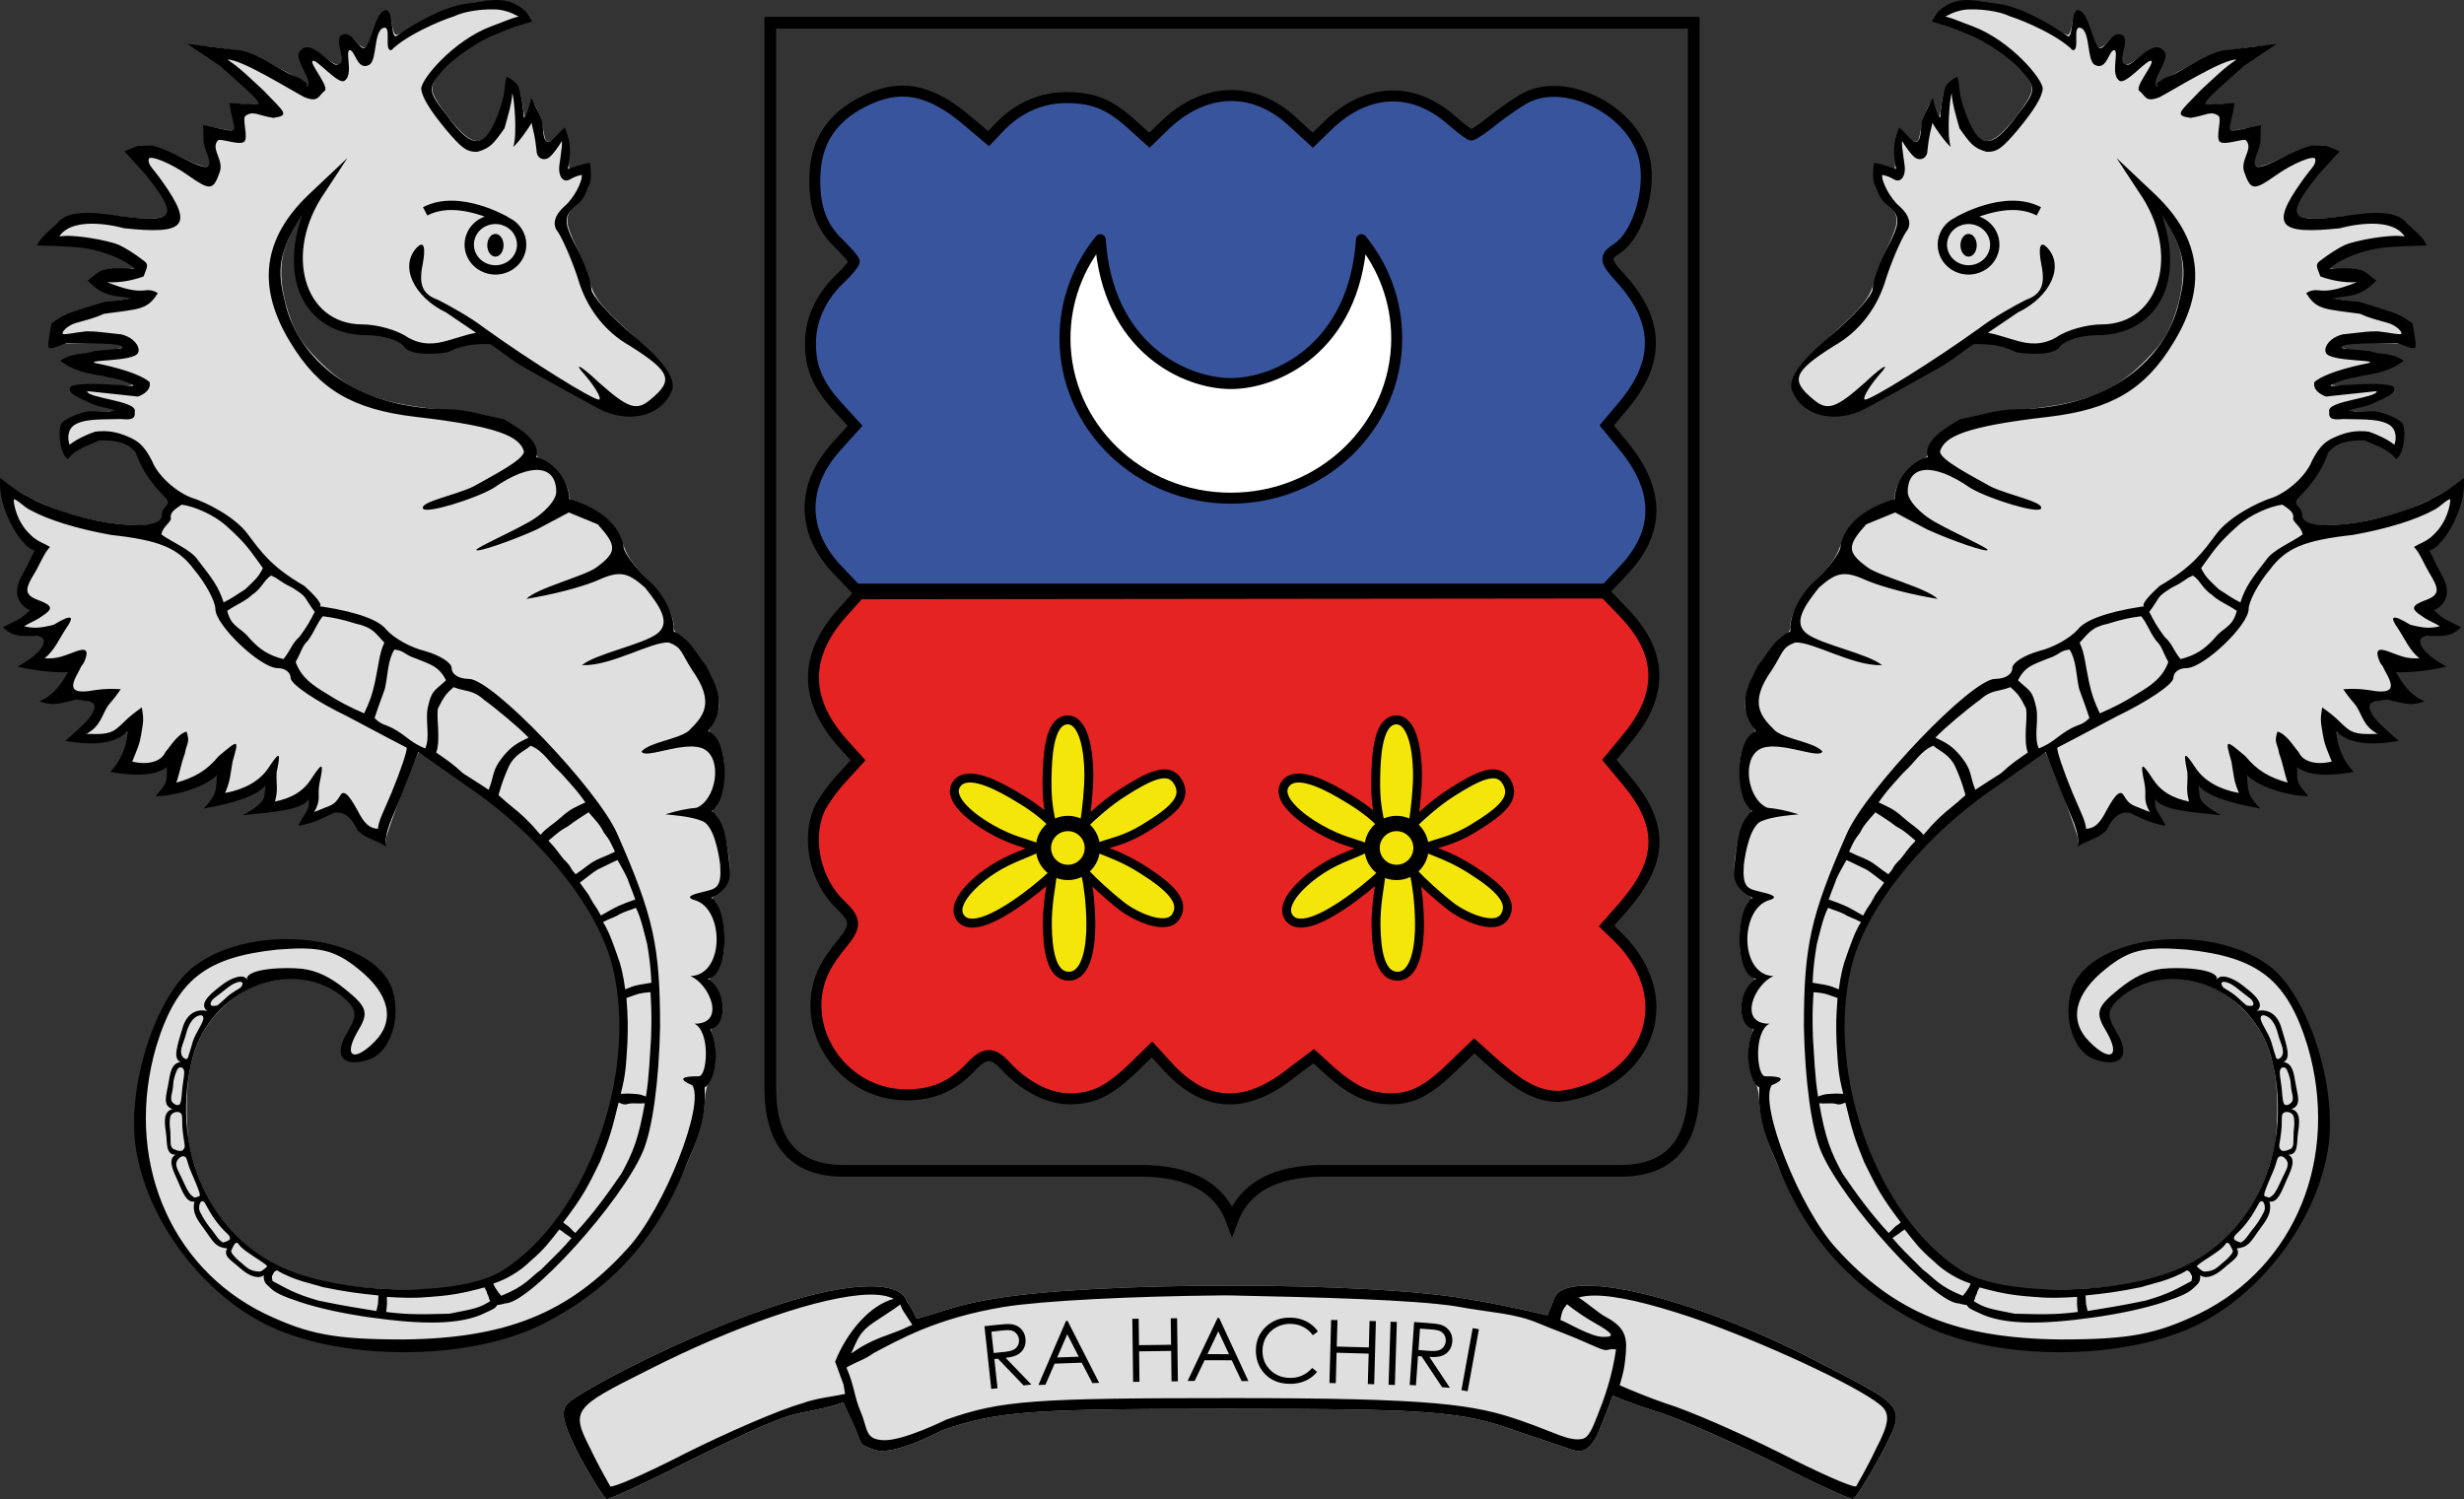 <?xml version="1.0" encoding="UTF-8"?>
<svg id="svg8409" width="448.972" height="273.175" version="1.1" xmlns="http://www.w3.org/2000/svg">
 <rect width="100%" height="100%" fill="#333333" stroke="none"/>
 <g id="SEAHORSE" transform="translate(-150.514,-106.116)">
  <path id="Relleno-de-color" d="m225.712 111.032c-1.462 0.89-2.83 1.526-3.084 1.431s-0.54-0.859-0.668-1.781c-0.127-0.858-0.413-1.844-0.636-2.13-0.635-0.89-1.24-0.159-2.416 2.83-0.54 1.431-1.145 2.798-1.304 2.989-0.572 0.699-1.335 0.445-2.257-0.7-0.922-1.176-2.321-1.526-2.639-0.668-0.095 0.255-0.032 1.272 0.159 2.29 0.572 2.988-0.35 3.434-2.957 1.43-2.257-1.748-3.116-2.098-3.974-1.653-0.891 0.477-0.859 1.145 0.286 3.784 0.985 2.289 1.049 3.942 0.095 2.607-0.254-0.35-1.431-1.145-2.639-1.717-1.208-0.604-3.084-1.59-4.197-2.226-1.113-0.604-2.639-1.335-3.402-1.621-1.399-0.477-8.966-1.59-9.602-1.367-0.191 0.063 0.858 0.922 2.289 1.939 3.148 2.162 9.189 7.695 9.189 8.394 0 0.413-0.35 0.477-2.544 0.286-2.893-0.254-2.829-0.35-2.194 2.671 0.223 1.049 0.255 1.749 0.064 1.94-0.191 0.19-1.176 0.127-2.671-0.191-1.303-0.255-2.448-0.477-2.575-0.477-0.477 0-0.255 2.512 0.413 4.642 0.636 2.003 0.636 2.194 0.127 2.544-0.636 0.477-1.367 0.254-6.2-1.972-2.861-1.335-3.593-1.558-5.151-1.494-0.985 0.032-2.162 0.254-2.639 0.509l-0.89 0.445s2.067 2.225 2.067 2.225c2.448 2.671 4.928 6.232 5.31 7.663 0.699 2.385-1.654 2.798-9.571 1.781-4.324-0.573-7.249-0.477-8.68 0.286-1.113 0.572-4.928 4.133-4.928 4.61 0 0.159 1.844 0.382 4.101 0.477 4.738 0.191 8.172 1.017 11.002 2.575 2.67 1.463 2.607 1.781-0.287 1.781-2.416 0-3.815 0.382-5.087 1.399-0.604 0.477-0.604 0.509 0 1.176 0.922 1.018 2.703 1.813 4.897 2.162 1.113 0.191 2.066 0.382 2.13 0.477 0.064 0.064-0.922 0.287-2.194 0.477-3.307 0.541-7.949 1.908-10.206 3.053-2.035 1.017-2.131 1.144-2.544 4.101l-0.191 1.209 1.018-0.223c1.59-0.35 9.793-0.541 11.128-0.254 2.035 0.445 1.463 0.89-1.685 1.271-3.943 0.477-6.168 0.922-7.217 1.463l-0.827 0.445 1.717 0.827c0.954 0.477 3.148 1.144 4.896 1.494 7.44 1.526 8.362 2.385 2.131 2.067-5.119-0.254-7.154-0.064-6.995 0.731 0.159 0.89 3.306 2.417 6.581 3.243 2.003 0.509 1.24 0.891-2.035 1.018-2.957 0.095-5.182 0.858-6.104 2.098-0.732 0.922-0.287 5.119 0.572 5.66 0.191 0.095 0.572-0.032 0.858-0.286 0.287-0.287 1.59-0.986 2.894-1.622 2.448-1.176 2.48-1.176 5.977-0.636 1.495 0.223 2.798 1.463 3.911 3.752 0.541 1.081 1.653 2.798 2.48 3.815 0.827 1.018 1.781 2.194 2.099 2.608 0.604 0.731 0.604 0.763-0.064 2.098-0.35 0.763-0.731 1.622-0.827 1.908-0.572 1.971-10.301 1.304-17.964-1.24-3.052-1.018-7.567-3.243-9.602-4.738l-1.558-1.144v1.24c0 3.052 2.385 8.235 4.769 10.365l1.526 1.367s-1.558 2.989-1.558 2.989c-1.939 3.72-2.066 5.151-0.572 6.645 0.541 0.573 0.922 1.208 0.795 1.463-0.095 0.254-0.922 0.89-1.844 1.399-2.862 1.621-2.735 1.462-1.558 2.066 0.572 0.318 2.13 0.636 3.402 0.732 1.399 0.127 2.512 0.35 2.703 0.604 0.794 0.954-0.859 3.052-3.721 4.769-0.476 0.286-0.127 0.414 1.94 0.731 1.399 0.191 3.434 0.382 4.515 0.414 1.971 0.063 1.971 0.063 1.971 0.063l-0.667 1.209c-0.795 1.43-2.29 2.988-3.53 3.751l-0.89 0.573 0.986 0.127c0.54 0.095 1.653 0.032 2.48-0.095 2.384-0.382 5.278-0.318 5.914 0.127 0.985 0.731 0.159 2.384-2.321 4.769l-2.163 2.099 1.399 0.222c2.639 0.382 5.978-0.032 7.759-0.954 0.922-0.445 1.716-0.795 1.78-0.731 0.445 0.477-1.272 5.087-2.385 6.359-0.254 0.286-0.381 0.636-0.254 0.795 0.127 0.127 1.844 0.222 3.784 0.222 2.766 0 3.815-0.127 4.642-0.572 0.604-0.286 1.144-0.54 1.208-0.54 0.032 0 0.095 0.667 0.095 1.494 0 1.081-0.222 1.749-0.826 2.544l-0.795 1.049h0.89c2.067-0.032 6.963-1.622 8.712-2.893 1.145-0.795 1.24-0.764 1.24 0.413-0.032 1.335-0.731 3.275-1.463 4.101-0.667 0.764-0.508 0.764 2.608-0.031 2.798-0.7 5.278-1.685 6.55-2.576 1.176-0.858 1.303-0.763 1.049 0.573-0.286 1.589-0.891 2.511-2.099 3.147-0.54 0.255-0.922 0.573-0.826 0.636 0.254 0.286 6.963-0.763 8.489-1.303 0.763-0.255 1.653-0.732 1.971-1.018 0.541-0.477 0.573-0.477 0.573 0.286 0 0.445-0.35 1.463-0.795 2.29-0.445 0.826-0.795 1.558-0.795 1.653 0 0.254 1.749-0.286 3.783-1.177 1.113-0.508 2.417-0.922 2.894-0.922 1.081 0 2.353 0.986 3.338 2.544 0.541 0.859 1.368 1.494 2.957 2.289l2.226 1.113 0.127-1.303c0.159-1.177 5.405-14.976 5.914-15.517 0.223-0.222 6.614 4.166 12.782 8.744 3.72 2.766 12.273 11.256 14.785 14.69 6.899 9.411 9.157 15.897 9.188 26.39 0 5.786-0.381 8.871-1.716 14.435-2.926 11.891-9.73 23.21-17.456 28.933-5.087 3.784-11.097 5.056-22.289 4.706-13.544-0.413-22.002-3.243-28.266-9.379-4.642-4.579-7.694-10.556-8.966-17.551-0.191-1.145-0.35-3.943-0.35-6.201 0-7.758 1.749-13.131 5.564-17.233 3.307-3.529 6.836-5.468 11.351-6.168 4.293-0.668 9.189 0.763 12.21 3.529 2.098 1.94 2.194 2.862 0.54 6.169-1.462 2.957-1.589 3.72-0.667 4.642 0.858 0.858 2.639 0.826 4.674-0.159 2.957-1.367 4.419-4.706 4.165-9.348-0.255-4.165-2.194-6.868-6.582-9.093-4.26-2.131-6.423-2.544-13.068-2.512-5.5 0-6.073 0.063-8.743 0.89-5.342 1.622-8.585 3.784-11.097 7.281-5.723 8.076-8.871 21.939-7.027 30.905 1.431 6.836 5.246 14.244 10.556 20.349 8.967 10.365 20.858 15.103 37.932 15.103 12.655 0 21.621-2.417 30.524-8.203 9.92-6.423 16.342-14.753 21.779-28.203 1.463-3.688 2.035-5.977 2.29-9.157 0.095-1.558 0.349-2.83 0.635-3.147 1.272-1.463 1.717-5.628 0.923-8.331l-0.477-1.526 0.985-0.858c1.749-1.558 1.558-4.929-0.413-7.186l-0.922-1.049 1.049-1.05c1.367-1.399 1.971-4.038 1.717-7.535-0.159-2.417-1.24-5.787-1.844-5.787-0.636 0-0.223-0.858 0.699-1.399 1.431-0.858 2.194-2.289 2.194-4.197 0-3.847-1.589-9.761-2.766-10.206-0.477-0.191-0.572-1.049-0.127-1.049 0.731 0 1.717-2.989 1.876-5.692 0.191-3.402-0.477-6.009-1.876-7.408-0.922-0.954-0.922-0.954-0.922-0.954l0.986-2.035c0.858-1.749 0.985-2.257 0.826-3.72-0.35-3.37-4.07-9.602-6.868-11.446-1.017-0.668-1.303-1.05-1.303-1.781 0-2.13-1.749-5.278-4.674-8.426-3.052-3.243-4.038-4.705-4.674-6.995-0.445-1.462-0.922-2.225-2.257-3.561-1.558-1.558-4.865-3.529-6.836-4.038-0.414-0.095-0.636-0.413-0.636-0.922-0.032-2.035-2.544-5.437-4.77-6.454-1.112-0.509-1.271-0.7-1.271-1.622 0-1.303-1.082-2.607-3.625-4.356-2.417-1.621-6.232-2.607-12.114-3.116-12.369-1.017-17.869-3.084-23.688-8.87-3.529-3.498-4.896-5.851-6.168-10.493-1.049-3.847-1.113-7.44-0.159-10.238 0.668-1.971 2.798-5.978 3.18-5.978 0.127 0-0.064 1.05-0.414 2.29-0.826 3.02-0.922 7.98-0.159 10.397 1.05 3.37 3.116 5.882 6.01 7.376 1.971 1.018 2.925 1.24 6.295 1.558 3.498 0.318 5.85 1.018 6.995 2.067 1.717 1.59 5.564 1.781 9.252 0.509 0.954-0.35 2.735-0.732 3.975-0.827l2.289-0.223 2.957 2.067c3.052 2.099 16.248 9.539 18.569 10.461 4.228 1.685 8.998 0.509 11.001-2.703 1.621-2.575 0.159-4.992-6.741-11.224-5.596-5.023-6.931-6.74-7.663-9.665-0.317-1.24-1.335-3.943-2.321-5.978-2.321-4.992-2.352-5.85-0.159-8.139 0.859-0.923 1.813-2.194 2.067-2.862 0.509-1.176 0.731-3.847 0.382-4.229-0.191-0.159-2.321 0.286-3.434 0.7-0.35 0.127-0.414-0.35-0.318-2.544 0.063-1.717-0.064-3.084-0.286-3.688-0.414-0.954-0.414-0.954-0.414-0.954l-1.144 1.113c-1.177 1.144-2.035 1.431-2.417 0.826-0.095-0.159-0.318-1.081-0.477-2.034-0.318-2.004-1.589-5.12-1.907-4.738-0.128 0.127-0.414 0.795-0.636 1.431-0.191 0.668-0.477 1.208-0.636 1.208-0.127 0-0.35-0.763-0.477-1.685-0.35-2.734-0.731-3.879-1.59-4.674-0.699-0.668-0.89-0.7-1.113-0.318-0.159 0.254-0.318 0.827-0.318 1.272 0 1.399-0.89 4.229-2.066 6.613-2.29 4.579-4.452 4.134-8.903-1.748-2.544-3.371-2.925-4.42-2.226-5.946 1.685-3.561 8.744-8.362 15.389-10.429 1.24-0.382 2.258-0.795 2.258-0.922 0-0.604-1.59-2.035-2.989-2.703-1.59-0.731-3.434-0.89-6.073-0.54-4.515 0.636-7.917 1.876-12.464 4.61z" fill="#dfdfdf"/>
  <path id="path849" d="m240.77 106.117c-1.791 0.028-3.7 0.453-5.398 0.688-4.53 0.627-10.038 4.085-12.582 5.846-1.175 0.832-0.464-5.323-2.207-4.648-1.743 0.674-2.458 6.044-3.561 6.785s-2.271-3.449-4.32-2.229c-1.436 0.855 1.261 5.071-0.549 5.266-0.947 1.095-5.293-5.679-7.234-1.979-0.368 1.622 2.339 4.725 1.754 5.775-0.18 0.227-0.191 0.272-0.246 0.365 0.124-0.292 0.18-0.793-0.582-1.076-0.691-0.725-1.782-0.911-2.932-1.51-2.299-1.199-6.635-4.176-9.375-4.176l-8.879-1.113 5.984 4.037 4.236 3.797c1.646 1.475 3.262 3.032 2.586 3.178s-3.747-0.223-5.117-0.223c0.303 2.701 0.846 3.488 0.846 4.662 0 0.979-4.129-0.588-5.695-0.588 0.304 2.383-0.263 2.37 0.52 4.523 0.979 2.544 1.148 3.835-1.984 2.465-1.957-0.783-5.196-2.742-7.74-3.33l-2.672 0.072-2.447 0.971 3.857 4.244c6.067 7.634 5.48 8.809-4.111 7.635-6.067-0.979-10.115-1.028-11.877 1.125-1.076 1.174-2.848 2.276-3.801 4.158 2.075 0.084 6.382 0.098 9.221 0.588 3.229 0.587 6.104 1.818 7.611 2.904 1.506 1.086 0.849 0.676-1.402 0.676-1.175 0-1.678-0.048-3.107 0.258-1.43 0.343-1.899 1.248-3.088 1.963 2.942 3.098 5.044 2.736 8.002 3.207-2.522 0.55-3.097 0.47-4.869 0.682-1.849 0.589-3.278 0.966-4.898 1.541-1.7 0.495-3.297 1.174-4.838 2.439-0.437 2.661-0.783 4.227-0.352 4.426 0.431 0.2 1.719-0.411 3.121-0.834 2.071-0.022 11.867-0.198 9.848 0.924l-4.885 0.486c-2.143 0.79-3.52 0.085-6.133 1.764 3.541 2.628 7.041 2.408 8.611 2.971 2.394 0.303 5.642 1.651 4.516 1.602-1.37-0.049-11.079-0.99-11.363 0.389-0.23 1.114 1.473 1.635 3.229 2.51 1.974 0.984 3.009 0.952 4.904 1.498-1.61 0.682-2.58 0.163-4.408 0.227s-5.069 1.586-5.344 2.381c-0.639 1.85 0.011 5.736 1.273 6.34 1.341-1.938 4.246-2.631 5.736-3.428 2.808 0.029 4.926 0.178 6.604 2.209 0.897 2.592 2.448 5.225 5.33 8.154 1.539 1.565-0.588 1.402-0.588 3.359s-4.618 2.061-9.936 1.256c-5.317-0.804-11.337-2.914-14.141-4.59-1.652-0.821-2.679-1.479-5.332-3.525-0.269 2.72 0.537 5.882 2.396 9.209 0.881 1.566 2.685 3.903 3.92 3.992-0.899 1.382-0.964 2.087-1.738 3.418-0.935 1.665-3.266 5.173 0.746 7.486-1.286 1.615-3.422 2.307-4.828 3.072 1.692 1.877 3.956 1.604 4.641 1.604 1.566 0 3.251-0.108 2.664 1.654-0.392 0.881-1.533 2.221-4.656 3.934 2.982 0.721 6.808 1.152 9.18 1.014-1.027 1.877-2.512 4.242-5.199 5.305 3.177 1.217 4.667-0.164 6.82-0.164 3.132 0 3.759 0.588 2.828 2.387-0.798 1.431-2.357 2.715-4.928 4.996 3.282 0.545 8.305 1.159 11.373-1.693-0.133 2.093-0.847 4.848-3.18 7.344 3.784 0.67 8.015 0.924 10.305-0.873 0.04 2.936 5e-3 2.904-2.035 5.277 2.329 0.15 8.61-1.268 11.188-3.805-0.257 2.494 0.191 3.335-2.43 6.074 5.084-0.914 9.48-2.155 11.242-4.148-0.343 2.215 0.533 2.729-4.07 5.363 5.883-0.622 10.421-0.872 12.004-2.891 0.12 2.371-0.91 2.438-1.928 4.816 2.954-0.402 5.919-2.149 6.408-2.295 2.153-0.588 3.598 1.387 4.381 3.148 1.754 1.653 2.672 1.372 5.215 2.924-0.396-2.659 1.072-4.997 2.736-9.205l3.131-8.023 8.611 6.066c13.701 9.199 24.272 22.508 26.816 33.273 4.697 19.573-4.893 45.605-20.16 55.195-7.829 4.893-29.947 4.501-40.908-0.979-13.114-6.459-19.572-22.313-15.461-37.971 3.327-12.135 17.419-18.204 26.814-11.354 3.132 2.545 3.327 3.525 1.369 6.852-2.74 4.306-0.782 6.655 4.111 4.893 3.719-1.37 5.675-7.437 4.109-12.525-3.132-9.983-24.857-12.723-36.014-4.502-7.046 5.284-12.527 21.921-10.766 33.273 1.958 12.723 11.549 25.836 23.293 31.904 13.309 6.85 36.6 7.046 50.301 0.391 6.263-3.082 11.585-6.973 16.01-11.781 4.426-4.808 7.956-10.531 10.635-17.283 1.339-3.376 3.871-7.909 3.387-14.299 2.212-1.221 2.755-7.446 1.021-10.613 3.096-0.639 3.183-6.843-0.408-9.189 1.054-0.209 1.808-1.137 2.301-2.439 0.493-1.301 0.723-2.973 0.725-4.668 3e-3 -1.695-0.223-3.413-0.641-4.803-0.418-1.391-1.027-2.455-1.795-2.842 2.881-1.436 3.467-3.06 3.445-4.875-0.504-5.394-1.011-9.356-3.373-10.979 3.21-1.65 3.387-13.038-0.635-14.529 3.841-4.749 1.238-8.7-0.326-11.875-1.845-2.487-2.934-4.774-5.967-6.34 0.337-2.269-1.478-6.383-4.219-8.928-2.74-2.544-4.893-5.48-4.893-6.459 0-0.978-1.155-6.092-9.875-8.701-0.051-3.021-2.488-6.703-6.039-7.65 0.948-3.112-3.723-5.595-5.912-6.891-3.424-0.686-6.457-1.713-10.078-1.811-19.182-0.195-27.869-10.955-29.738-19.359-1.552-6.021-1.298-9.166 3.023-15.99-1.094 3.71-1.539 5.791-1.422 9.086 0.307 7.581 5.432 12.758 13.262 12.758 2.935 0 6.067 0.98 6.85 2.154s3.915 1.566 7.83 0.979c2.559-1.276 4.823-1.55 7.797-1.51 1.851 1.164 3.849 2.978 6.883 4.641 4.501 2.545 10.178 5.675 12.723 7.045 5.48 2.936 11.547 1.566 13.504-3.131 0.783-2.153-1.173-5.089-6.654-9.787-4.501-3.718-8.025-7.633-8.025-8.807 0-1.37-1.174-4.697-2.74-7.633-2.348-4.501-2.348-5.676 0-7.633 1.566-1.174 1.787-2.496 2.502-4.031 0.238-1.073 0.259-2.491-0.047-3.67-0.982 0.092-3.006 0.781-3.992 1.102 0.504-2.24 0.684-5.196-0.576-7.561-1.458 1.289-2.29 2.611-2.975 2.611-1.174 0-0.835-2.858-1.227-3.934-0.391-1.077-0.727-1.824-1.904-4.092-0.441 2.053-0.883 3.333-1.354 3.619 6e-3 -1.017-0.497-4.914-1.061-5.795-0.645-1.008-1.715-1.45-2.01-1.666-0.511 1-0.176 2.865-1.252 5.801-2.545 7.437-4.895 7.828-9.592 1.369-3.719-4.698-3.719-5.09-0.391-8.809 1.957-1.957 6.067-4.891 9.199-6.066 3.131-1.37 3.605-1.451 6.613-2.328-0.607-1.876-2.713-3.413-4.947-3.816-0.559-0.101-1.143-0.134-1.74-0.125zm-0.447 1.705c0.624 6e-3 1.116 0.046 1.395 0.098 2.125 0.396 2.839 1.076 3.326 1.186-1.787 0.477-2.184 0.776-5.098 1.834-6.876 2.621-12.682 9.589-12.682 11.35 0.159 1.697 1.836 4.191 4.576 7.518 2.74 3.23 3.696 4.04 5.678 3.967 2.339-0.709 2.844-1.349 4.922-4.279 0.315-1.194 1.362-4.496 1.42-6.354 0.336 0.645 0.954 7.578 0.172 9.738 0.919-0.702 2.947-3.627 3.348-4.357 0.243 1.336 0.607 2.166 0.9 5.004 0 1.37 1.176 1.956 2.154 1.369 0.588-0.293 1.989-2.229 2.451-3.078 0.184 0.819-0.494 4.155-0.494 5.035 1e-5 1.762 0.978 2.546 1.957 1.959 0.811-0.463 1.399-0.68 2.172-0.826 0.177 1.166-1.486 4.349-3.15 5.719-1.761 1.566-2.348 3.327-1.174 4.697 0.783 1.175 2.74 5.481 3.914 9.395 1.566 4.698 4.697 8.808 9.199 11.352 7.437 4.698 8.025 6.264 3.719 9.787-2.544 2.153-4.111 1.566-9.395-3.131-3.524-3.327-4.698-3.72-2.545-1.371 2.153 2.544 3.132 4.502 2.545 4.502-1.175 0-12.527-7.046-20.943-13.113-2.545-1.957-6.459-4.111-8.416-5.09-2.741-0.979-3.523-2.74-2.74-6.459 0.587-3.132 0.195-4.305-0.979-3.131-3.328 3.328-0.782 9.003 5.285 11.939l5.418 3.672-1.297 0.277-3.742 1.104c-2.3 0.677-4.686 1.013-7.426-0.553-1.957-1.37-5.677-2.348-8.221-2.348-10.765 0-14.483-13.113-6.85-24.074l4.109-6.264-7.047 6.656c-8.416 8.025-9.589 16.832-3.326 27.01 5.089 8.416 11.155 12.134 22.703 13.504 15.463 1.762 19.034 3.658 19.828 6.312 0 1.566-6.041 4.574-9.258 6.41-3.24 1.578-9.79 2.781-9.139 4.008 0.526 0.989 9.321-1.693 12.844-3.748 6.92-4.823 11.436-4.174 11.436 0.719 0 1.37-2.027 3.915-5.354 5.676-3.132 1.762-9.209 4.478-9.209 4.869 0 0.587 6.663-1.736 10.969-3.693l5.887-3.121 5.271 2.166c3.523 3.915 3.522 5.065-0.197 7.805-1.957 1.566-10.857 3.768-12.812 5.785 5.036-0.842 9.681-2.066 12.617-3.24 4.306-1.958 5.676-1.762 9.004 1.174 2.769 3.472 4.814 6.509 2.119 8.463s-11.139 3.612-13.623 5.678c5.422 0.173 12.508-4.274 15.812-4.141 2.493 0.92 2.15 1.745 4.303 5.072 4.306 6.067 1.892 8.525-0.725 11.098-2.139 1.555-6.954 1.973-8.508 3.674 0.419 1.618 8.391-2.302 11.559-0.307s1.98 9.12-1.543 10.588c-1.614 0.134-3.607 0.525-5.697 1.199 1.721 0.154 4.808 0.4 6.791 1.242 1.926 0.819 2.862 5.259 3.199 7.916 0.281 4.054-0.595 4.395-2.871 4.912-1.908 0.434-3.779 0.974-1.746 1.566 2.696 0.784 4.062 4.205 3.969 7.449s-1.645 6.309-4.781 6.383c3.503 1.431 6.583 8.702 0.766 8.68 2.915 1.474 2.33 9.584 0.764 9.584-1.174 0-4.997 5e-3 -1.176 1.631 2.348 3.523-5.087 22.444-11.742 29.686-10.765 11.939-22.314 16.441-40.908 16.637-12.722 0-17.419-0.98-25.248-4.699-17.615-8.612-25.642-28.574-19.77-48.734 3.719-12.135 9.003-16.245 22.117-17.615 7.438-0.587 10.374 4.4e-4 14.68 3.523 5.676 4.502 6.851 9.395 2.938 13.309-3.719 3.719-5.678 2.74-3.133-1.762 2.153-3.523 1.958-4.501-2.152-7.828-2.642-2.153-5.123-3.426-7.945-3.744-2.823-0.319-10.202-0.134-10.002 1.979-0.464-1.128-2.827-0.482-4.908 1.254-0.748 0.625-4.234 2.998-2.326 4.453-1.994-0.427-3.727 0.513-4.484 3.088-0.943 3.212-1.817 5.565-0.385 6.205-1.602 0.332-1.832 1.688-2.24 4.197-0.291 1.788-1.116 3.784 0.814 4.393-1.885 0.432-1.416 2.898-1.189 4.488 0.227 1.589-0.123 3.872 1.746 3.826-1.625 0.836-0.319 3.145 0.414 4.84 0.835 1.933 1.558 3.974 3.016 3.684-0.534 2.182 0.716 3.548 1.812 5.09 1.669 2.346 2.028 3.246 4.146 3.467-0.803 1.457 0.74 2.131 2.342 3.58 1.972 1.785 3.62 1.938 4.33 1.291-0.132 1.375 0.664 1.787 0.963 2.102 1.001 1.057 2.27 1.675 5.721 2.82 3.452 1.145 8.085 2.127 12.809 2.789 4.725 0.662 8.826 1.005 12.301 0.906 3.474-0.099 6.324-0.641 8.547-1.752 1.529-0.714 1.776-0.777 2.209-1.422 0.944-0.153 0.622-0.072 1.418-0.297 4.502 0 21.193-18.484 25.107-27.684 1.762-4.11 2.937-12.916 3.133-22.703 0-14.679-1.174-20.159-7.828-35.23-3.523-8.025-22.706-28.186-27.012-28.186-1.761 0-3.131-0.782-3.131-1.957 0-0.978-2.153-2.348-4.893-3.131-2.545-0.587-5.676-2.35-7.047-3.916-1.174-1.566-4.883-3.127-11.623-4.162-0.438-0.067-0.45-0.028-0.525-8e-3 0.339-0.091 0.596-0.737-2.791-3.785-5.977-3.453-7.828-6.143-10.309-9.463-2.239-2.996-7.243-5.678-10.375-6.656-2.936-1.175-6.066-4.109-7.045-6.654-1.474-2.899-2.653-3.675-4.348-4.4-1.694-0.726-3.508-1.24-6.016-0.916-1.174 0.392-3.314 1.295-4.658 2.391-0.467-1.41-0.288-3.056 1.197-3.797 2.044-1.057 5.423-0.776 8.176-0.902 3.023 0.345 2.419-0.818 2.52-1.434 0.313-1.901-8.773-2.378-8.674-3.643l9.244 0.984s2.544-0.813 2.117-2.646c-2.413-2.071-9.701-3.414-9.701-3.414-2.624-0.686 6.814-0.233 7.602-1.893 0.475-0.981-0.623-2.782-3.074-3.381-5.243-0.539-4.032-0.519-6.371-0.549-1.995 0.197-3.772 0.646-4.219 0.486s0.673-1.564 2.484-2.053c1.761-0.49 3.31-0.853 4.912-1.619 6.471-0.905 7.975-0.675 9.867-3.795-2.634-1.469-1.983 0.948-9.248-1.977 2.402 0.134 4.622-0.313 6.658-1.047 0.526-1.528 1.029-2.071 0.16-2.762-1.739-1.383-3.756-2.59-4.686-2.994-1.717-0.744-8.156-2.024-10.844-1.52 2.722-4.153 11.805-1.504 11.805-1.504 11.157 1.174 12.723-0.392 7.047-8.416-1.762-2.545-2.715-3.065-2.557-4.184 0.12-0.852 4.122 0.757 7.254 3.008 3.914 2.74 4.502 2.741 5.676-0.586 0.881-2.251-1.773-4.315-0.281-5.857 0.374-0.385 3.712 0.916 4.684 0.324 0.973-0.593-0.401-4.298 0.316-4.783 1.436-0.971 2.155-0.092 5.064 0.385 3.132-0.477 2.025-0.99-1.889-5.1-2.449-2.236-4.203-4.035-6.461-5.516 2.433-0.169 11.878 5.759 14.016 6.838 2.61 1.033 2.495-0.212 3.674-1.141 0.955-0.621-2.586-4.803-2.225-5.414 0.489-0.783 4.61 4.275 5.799 3.594 1.818-1.04 0.05-5.505 1.029-5.602 0.979 0 1.331 3.845 3.527 2.674 1.464-0.781 0.78-5.989 2.514-6.711 1.735-0.721 0.049 4.278 1.535 4.027 2.74-2.74 8.751-5.306 11.352-6.141 2.182-1.035 5.26-1.304 7.133-1.285zm-87.307 89.23c1.24 0.481 1.463 1.195 3.078 2.041 3.228 1.761 8.452 3.402 14.678 4.502 8.808 0.979 12.137 2.349 15.072 6.264 2.153 2.544 3.914 5.87 3.914 7.24 0 2.936 8.221 10.766 11.352 10.766 1.37 0 2.35 0.783 2.35 1.762 0 1.174 4.697 4.307 10.373 7.047 5.481 2.936 10.375 5.48 10.766 5.676 0.196 0.392-0.978 3.915-2.74 8.221-1.566 3.719-2.269 4.863-2.502 6.58-0.948-0.109-1.982-0.282-3.254-2.533-1.566-2.936-2.856-5.027-3.639-3.461-1.174 1.859-1.317 1.494-4.697 2.936 1.387-2.451 0.488-2.934 0.977-5.283 0.783-3.719 0.589-3.915-1.369-0.979-1.565 2.544-3.759 3.715-6.75 4.348 0.616-2.42 0.181-2.824 0.291-5.326 0.783-3.719 0.589-3.916-1.369-0.98-1.663 2.643-4.723 4.166-8.018 4.74 0.995-2.365 0.879-2.977 1.363-5.717 1.174-4.111 1.174-4.112-2.545-0.98-2.166 2.605-4.268 3.84-7.689 4.814 0.629-1.886 0.812-3.317 1.547-5.326 0.258-1.787 1.007-1.869 0.305-3.979-1.728 0.474-2.986 2.814-3.867 3.734-0.589 1.455-2.662 2.518-6.033 1.736 0.808-2.123 1.326-2.83 1.723-5.516 0.23-1.551 0.441-2.02 0.018-4.361-3.106 2.236-3.123 2.712-4.596 3.881s-3.291 0.966-5.516 0.953c2.621-1.376 2.842-3.503 3.949-5.135 0.986-1.254 1.18-1.324 2.326-3.006-1.635-0.094-2.636-0.132-4.84 0.184-6.193 1.179-3.228-2.365-2.309-4.439 0.114-0.116 0.251-0.289 0.438-0.6 1.345-3.039-0.313-2.513-2.27-1.73-1.86 0.685-2.809 1.058-4.887 0.947 1.815-1.461 2.66-3.566 3.908-5.449 1.523-2.159 1.253-2.787-2.27-0.654-2.776 0.71-3.915 0.617-5.369 0.256 0.928-0.599 2.256-1.069 3.137-1.754 2.153-1.371 2.151-1.958-0.393-2.936-2.74-0.979-2.738-1.959-0.781-5.09 0.881-1.468 1.665-3.556 2.754-4.664-1.158-0.715-2.462-1.011-3.734-2.381-2.251-2.153-2.93-5.321-2.881-6.348zm30.605 1.025c2.098 0.26 5.742 1.754 8.051 3.799 3.935 3.484 4.533 4.784 6.75 7.766-0.905 1.791-1.494 2.177-3.209 3.846-1.742 1.141-2.774 1.835-3.957 2.4-0.945-2.929-2.094-4.378-4.703-7.744-1.221-1.861-4.827-3.278-6.656-4.656 0.395-1.457 1.118-1.572 1.768-2.748-0.221-1.05 0.257-1.571 1.957-2.662zm16.289 12.92c1.648 0.71 1.22 0.913 3.895 2.225 2.876 1.818 1.836 1.414 4.053 4.395-0.904 1.792-1.381 2.627-2.76 4.521-1.517 1.366-1.537 2.395-2.945 4.084-2.63-0.682-4.341-1.68-6.389-4.035-1.445-1.749-3.142-1.819-3.848-4.77 1.855-1.233 3.366-1.796 4.465-2.859 1.801-1.163 2.279-2.808 3.529-3.561zm9.438 7.414c1.985 0.261 3.578 0.575 5.916 1.326 3.213 0.694 3.633 1.75 5.289 3.496-0.905 1.792-1.043 4.088-1.748 7.33-0.506 2.265-0.977 3.519-1.936 5.545-2.63-1.132-4.565-2.132-6.838-3.588-2.343-1.412-4.602-2.828-5.645-5.779 1.181-2.131 1.118-2.808 2.217-3.871 1.352-1.837 1.606-3.144 2.744-4.459zm13.031 6.066c1.984 0.26 1.668 0.913 4.006 1.664 2.426 1.031 4.081 1.3 5.4 3.945-2.14 2.016-2.615 1.729-3.32 4.971-0.506 2.264 0.483 5.427-0.475 7.453-2.63-1.131-2.879-1.792-5.152-3.248-2.343-1.413-2.581-0.809-4.074-2.299 0.845-2.581 1.343-3.817 1.881-5.33 0.565-2.51 0.483-5.167 1.734-7.156zm10.783 6.852c2.322 0.934 3.353 0.352 5.578 2.338 2.089 1.481 6.442 5.119 8.098 6.865-1.579 0.78-3.052 1.32-4.893 3.736-1.842 2.416-1.315 3.069-2.385 5.77-1.956-1.245-2.88-1.906-4.703-3.025-1.894-1.749-2.692-2.267-4.859-3.758 0.844-2.468-5e-3 -6.065 0.307-8.027 1.128-2.286 1.606-2.808 2.857-3.898zm14.041 10.674c2.322 0.935 3.243 2.935 5.469 4.922 2.763 3.053 3.183 3.546 4.502 5.404-2.028 1.005-2.604 1.095-4.445 2.725-1.905 1.686-2.436 1.721-3.732 3.186-1.394-1.581-1.195-1.457-3.018-3.25-1.894-1.749-2.131-1.705-4.635-3.982 0.732-2.581 1.119-3.482 1.881-5.219 1.128-2.286 2.728-2.694 3.979-3.785zm10.561 12.133c1.086 1.271 2.118 2.26 2.771 3.684 1.078 1.368 1.161 1.637 2.031 3.496-2.028 1.005-1.818 0.757-3.322 1.488-1.463 0.711-2.099 1.498-3.844 2.625-1.394-1.581-0.407-1.008-2.23-2.801-0.884-1.075-1.347-1.931-2.727-3.309 1.967-1.682 2.242-1.909 3.566-2.635 1.352-1.05 2.616-1.796 3.754-2.549zm5.281 8.705c0.918 1.721 1.161 1.979 1.814 3.404 0.404 1.199 0.713 1.806 1.414 3.777-1.523 0.555-1.985 0.701-2.984 1.152-1.021 0.46-2.099 1.101-3.283 1.779-1.113-2.087-1.083-1.623-1.727-2.855-0.602-1.187-1.006-1.538-2.105-3.141 1.631-1.233 2.129-1.684 3.172-2.354 1.633-0.769 2.336-1.179 3.699-1.764zm3.336 8.697c0.917 1.721 1.561 4.761 2.055 6.623 0.364 2.113 0.671 4.466 0.777 7.033-1.444 0.277-0.848 0.107-2.111 0.357-1.255 0.249-1.322 0.296-2.664 0.855-0.399-2.801-0.745-4.346-1.471-6.26-0.483-1.347-1.483-4.398-2.582-6 1.392-0.756 1.969-0.771 3.012-1.441 1.633-0.769 1.621-0.583 2.984-1.168zm-72.125 13.488c0.358-0.011 0.574 0.155 0.348 0.697-0.189 0.454-0.787 0.644-1.857 1.373-1.138 0.777-2.415 2.273-2.799 2.287-0.564 0.022-1.218 0.179-1.035-0.523 0.164-0.627 0.772-0.936 1.932-1.854 0.592-0.469 1.636-1.326 2.219-1.615 0.337-0.167 0.835-0.355 1.193-0.365zm74.787 1.883c0.202 3.667 0.208 4.561 0.107 8.209-0.271 3.821-0.322 6.932-0.932 10.809-0.689-0.199-0.846-0.412-2.109-0.479-1.261-0.067-1.186-0.088-2.488-6e-3 0.912-3.636 0.943-4.881 1.213-9.211 0.112-3.372 0.104-4.463-0.168-8.26 0.995-0.319 1.422-0.537 2.266-0.77 0.505-0.118 1.045-0.206 2.111-0.293zm-81.949 4.217c0.337 5e-3 0.563 0.22 0.441 0.795-0.189 0.891-1.464 2.587-1.898 4.031-0.396 1.321-0.588 2.075-0.891 2.924-0.191 0.532-1.039 0.027-1.195-0.682-0.234-1.064 0.503-2.234 0.818-3.521 0.265-1.08 0.751-2.365 1.623-3.086 0.318-0.263 0.765-0.466 1.102-0.461zm-3.678 9.49c0.33-0.01 0.653 0.254 0.664 0.914 9e-3 0.573-0.153 1.318-0.309 2.564-0.171 1.368-0.112 2.233-0.416 3.082-0.19 0.531-0.969 0.354-1.432-0.205-0.552-0.666 0.102-1.84 0.143-3.164 0.026-0.842 0.261-1.69 0.709-2.729 0.122-0.282 0.384-0.455 0.641-0.463zm79.82 6.42c0.995 0.396 1.103 0.417 1.947 0.184 0.504-0.117 1.76 0.032 2.826-0.055-1.147 6.447-2.095 8.85-4.262 12.816-2.574 3.742-5.085 7.247-8.396 10.807-0.409-0.284-0.689-0.656-1.078-1.031-0.375-0.362-0.69-0.473-1.137-0.881 3.772-4.986 4.437-6.469 6.693-11.037 1.86-4.564 2.169-5.815 3.406-10.803zm-80.41 1.701c0.425 6e-3 0.803 0.227 0.855 0.738 0.089 0.851-0.036 1.346 0.129 2.801 0.267 2.353 0.516 2.63 0.26 3.121-0.327 0.629-0.931 0.553-1.91 0.113-0.789-0.354-0.491-1.602-0.609-3.164-0.063-0.84-0.236-1.622-6e-3 -2.729 0.112-0.542 0.735-0.888 1.281-0.881zm1.096 8.074c0.276 6e-3 0.517 0.183 0.635 0.607 0.565 2.043 0.752 2.07 1.717 4.471 0.372 0.925 0.871 2.102 0.537 2.207-0.836 0.264-0.744 0.43-1.432-0.166-0.557-0.482-1.117-1.737-1.764-3.164-0.381-0.84-1.227-2.096-0.918-2.926 0.214-0.576 0.765-1.039 1.225-1.029zm3.479 8.191c0.172 4e-3 0.359 0.149 0.531 0.479 0.984 1.877 2.241 3.838 3.98 5.422 0.985 0.898 0.315 1.27-0.018 1.375-0.836 0.264-0.626 0.429-1.314-0.166-0.558-0.483-0.945-1.295-1.961-2.488-0.579-0.681-1.739-2.643-1.793-3.086-0.107-0.874 0.196-1.544 0.574-1.535zm65.033 5.15c0.433 0.283 0.631 0.386 0.914 0.658 0.645 0.417 0.329 0.27 1.316 0.898-1.545 1.84-2.649 2.894-5.531 5.748-2.178 1.597-2.83 2.99-7.287 4.787-0.531-0.596-0.553-0.674-0.811-1.055-0.249-0.368-0.354-0.462-0.633-1.178 2.262-0.697 4.937-2.276 6.637-3.984 2.813-2.418 3.522-3.508 5.395-5.875zm-58.824 2.422c0.137-0.011 0.283 0.08 0.439 0.332 0.546 0.884 2.877 2.252 4.258 3.201 1.099 0.754 0.937 0.805 0.658 1.016-0.717 0.542-0.772 0.795-1.672 0.67-1.471-0.205-1.659-0.622-3.072-1.775-0.693-0.566-1.771-1.662-1.557-2.053 0.211-0.388 0.534-1.356 0.945-1.391zm7.352 5.02c3.166 1.901 6.558 2.458 8.375 3.068 4.333 0.893 6.477 1.131 10.141 1.521-0.044 0.829-0.053 1.019-0.098 1.572-0.122 0.601-0.097 0.405-0.281 1.264-4.722-0.821-4.816-0.718-10.529-1.896-4.307-1.224-5.728-2.152-8.391-3.57-0.194-0.94-0.14-0.827 0.074-1.219 0.282-0.516 0.07-0.352 0.709-0.74zm37.818 3.119c0.433 0.789 0.384 0.583 0.498 1.137 0.354 0.561 0.22 0.722 0.553 1.383-2.022 1.204-2.473 1.306-7.432 2.273-6.094 0.206-8.659 0.061-11.521-0.324 0.104-0.762 0.112-0.832 0.146-1.553 0.032-0.681-0.058-0.459-4e-3 -1.189 5.699 0.378 7.43-2e-3 9.684-0.148 4.056-0.378 7.112-1.333 8.076-1.578z"/>
  <path id="path851" d="m242.268 150.808c0 1.143-0.664 2.07-1.484 2.07-0.819 0-1.484-0.927-1.484-2.07 0-1.144 0.665-2.071 1.484-2.071 0.799 0 1.455 0.883 1.483 1.998" fill="#000000"/>
  <g id="g854">
   <path id="Relleno-de-color-stroke" d="m245.25 152.335c-0.939 2.377-3.698 3.569-6.162 2.663s-3.699-3.567-2.76-5.944 3.698-3.569 6.162-2.663c2.46 0.905 3.697 3.561 2.763 5.936" fill="none" stroke="#000000" stroke-width="1.7"/>
  </g>
  <g id="g858">
   <path id="path856" d="m227.983 144.629c6.178-3.258 14.716 1.797 14.716 1.797" fill="none" stroke="#000000" stroke-width="1.7"/>
  </g>
 </g>
 <g id="g962" transform="translate(-150.514,-106.116)">
  <path id="path904" d="m524.288 111.032c1.462 0.89 2.83 1.526 3.084 1.431s0.54-0.859 0.668-1.781c0.127-0.858 0.413-1.844 0.635-2.13 0.636-0.89 1.24-0.159 2.417 2.83 0.54 1.431 1.145 2.798 1.304 2.989 0.572 0.699 1.335 0.445 2.257-0.7 0.922-1.176 2.321-1.526 2.639-0.668 0.095 0.255 0.032 1.272-0.159 2.29-0.572 2.988 0.35 3.434 2.957 1.43 2.257-1.748 3.116-2.098 3.974-1.653 0.891 0.477 0.859 1.145-0.286 3.784-0.985 2.289-1.049 3.942-0.095 2.607 0.254-0.35 1.431-1.145 2.639-1.717 1.208-0.604 3.084-1.59 4.197-2.226 1.113-0.604 2.639-1.335 3.402-1.621 1.399-0.477 8.966-1.59 9.602-1.367 0.191 0.063-0.858 0.922-2.289 1.939-3.148 2.162-9.189 7.695-9.189 8.394 0 0.413 0.35 0.477 2.544 0.286 2.893-0.254 2.829-0.35 2.194 2.671-0.223 1.049-0.255 1.749-0.064 1.94 0.191 0.19 1.176 0.127 2.671-0.191 1.303-0.255 2.448-0.477 2.575-0.477 0.477 0 0.255 2.512-0.413 4.642-0.636 2.003-0.636 2.194-0.127 2.544 0.636 0.477 1.367 0.254 6.2-1.972 2.861-1.335 3.593-1.558 5.151-1.494 0.985 0.032 2.162 0.254 2.639 0.509l0.89 0.445s-2.067 2.225-2.067 2.225c-2.448 2.671-4.928 6.232-5.31 7.663-0.699 2.385 1.654 2.798 9.571 1.781 4.324-0.573 7.249-0.477 8.68 0.286 1.113 0.572 4.928 4.133 4.928 4.61 0 0.159-1.844 0.382-4.101 0.477-4.738 0.191-8.172 1.017-11.002 2.575-2.67 1.463-2.607 1.781 0.287 1.781 2.416 0 3.815 0.382 5.087 1.399 0.604 0.477 0.604 0.509 0 1.176-0.922 1.018-2.703 1.813-4.897 2.162-1.113 0.191-2.066 0.382-2.13 0.477-0.064 0.064 0.922 0.287 2.194 0.477 3.307 0.541 7.949 1.908 10.206 3.053 2.035 1.017 2.13 1.144 2.544 4.101l0.191 1.209-1.018-0.223c-1.59-0.35-9.793-0.541-11.128-0.254-2.035 0.445-1.463 0.89 1.685 1.271 3.943 0.477 6.168 0.922 7.217 1.463l0.827 0.445-1.717 0.827c-0.954 0.477-3.148 1.144-4.896 1.494-7.44 1.526-8.362 2.385-2.131 2.067 5.119-0.254 7.154-0.064 6.995 0.731-0.159 0.89-3.306 2.417-6.581 3.243-2.003 0.509-1.24 0.891 2.035 1.018 2.957 0.095 5.182 0.858 6.104 2.098 0.732 0.922 0.286 5.119-0.572 5.66-0.191 0.095-0.572-0.032-0.858-0.286-0.287-0.287-1.59-0.986-2.894-1.622-2.448-1.176-2.48-1.176-5.977-0.636-1.495 0.223-2.798 1.463-3.911 3.752-0.541 1.081-1.654 2.798-2.48 3.815-0.827 1.018-1.781 2.194-2.099 2.608-0.604 0.731-0.604 0.763 0.064 2.098 0.35 0.763 0.731 1.622 0.827 1.908 0.572 1.971 10.301 1.304 17.964-1.24 3.052-1.018 7.567-3.243 9.602-4.738l1.558-1.144v1.24c0 3.052-2.385 8.235-4.769 10.365l-1.526 1.367s1.558 2.989 1.558 2.989c1.939 3.72 2.066 5.151 0.572 6.645-0.541 0.573-0.922 1.208-0.795 1.463 0.095 0.254 0.922 0.89 1.844 1.399 2.862 1.621 2.735 1.462 1.558 2.066-0.572 0.318-2.13 0.636-3.402 0.732-1.399 0.127-2.512 0.35-2.703 0.604-0.794 0.954 0.859 3.052 3.72 4.769 0.477 0.286 0.128 0.414-1.939 0.731-1.399 0.191-3.434 0.382-4.515 0.414-1.971 0.063-1.971 0.063-1.971 0.063l0.667 1.209c0.795 1.43 2.29 2.988 3.53 3.751l0.89 0.573-0.986 0.127c-0.54 0.095-1.653 0.032-2.48-0.095-2.384-0.382-5.278-0.318-5.914 0.127-0.985 0.731-0.159 2.384 2.321 4.769l2.163 2.099-1.399 0.222c-2.64 0.382-5.978-0.032-7.759-0.954-0.922-0.445-1.717-0.795-1.78-0.731-0.445 0.477 1.272 5.087 2.385 6.359 0.254 0.286 0.381 0.636 0.254 0.795-0.127 0.127-1.844 0.222-3.784 0.222-2.766 0-3.815-0.127-4.642-0.572-0.604-0.286-1.144-0.54-1.208-0.54-0.032 0-0.095 0.667-0.095 1.494 0 1.081 0.222 1.749 0.826 2.544l0.795 1.049h-0.89c-2.067-0.032-6.963-1.622-8.712-2.893-1.145-0.795-1.24-0.764-1.24 0.413 0.032 1.335 0.731 3.275 1.463 4.101 0.667 0.764 0.508 0.764-2.608-0.031-2.798-0.7-5.278-1.685-6.55-2.576-1.176-0.858-1.303-0.763-1.049 0.573 0.286 1.589 0.89 2.511 2.099 3.147 0.54 0.255 0.922 0.573 0.826 0.636-0.254 0.286-6.963-0.763-8.489-1.303-0.763-0.255-1.653-0.732-1.971-1.018-0.541-0.477-0.573-0.477-0.573 0.286 0 0.445 0.35 1.463 0.795 2.29 0.445 0.826 0.795 1.558 0.795 1.653 0 0.254-1.749-0.286-3.783-1.177-1.113-0.508-2.417-0.922-2.894-0.922-1.081 0-2.353 0.986-3.338 2.544-0.541 0.859-1.368 1.494-2.957 2.289l-2.226 1.113-0.127-1.303c-0.159-1.177-5.405-14.976-5.914-15.517-0.223-0.222-6.614 4.166-12.782 8.744-3.72 2.766-12.273 11.256-14.785 14.69-6.899 9.411-9.157 15.897-9.189 26.39 0 5.786 0.382 8.871 1.717 14.435 2.926 11.891 9.73 23.21 17.456 28.933 5.087 3.784 11.097 5.056 22.289 4.706 13.544-0.413 22.002-3.243 28.266-9.379 4.642-4.579 7.694-10.556 8.966-17.551 0.191-1.145 0.35-3.943 0.35-6.201 0-7.758-1.749-13.131-5.565-17.233-3.306-3.529-6.836-5.468-11.35-6.168-4.293-0.668-9.189 0.763-12.21 3.529-2.098 1.94-2.194 2.862-0.54 6.169 1.462 2.957 1.589 3.72 0.667 4.642-0.858 0.858-2.639 0.826-4.674-0.159-2.957-1.367-4.419-4.706-4.165-9.348 0.255-4.165 2.194-6.868 6.582-9.093 4.26-2.131 6.423-2.544 13.068-2.512 5.5 0 6.073 0.063 8.743 0.89 5.342 1.622 8.585 3.784 11.097 7.281 5.723 8.076 8.871 21.939 7.027 30.905-1.431 6.836-5.246 14.244-10.556 20.349-8.967 10.365-20.858 15.103-37.932 15.103-12.655 0-21.621-2.417-30.524-8.203-9.92-6.423-16.342-14.753-21.779-28.203-1.463-3.688-2.035-5.977-2.29-9.157-0.095-1.558-0.349-2.83-0.636-3.147-1.271-1.463-1.717-5.628-0.922-8.331l0.477-1.526-0.985-0.858c-1.749-1.558-1.558-4.929 0.413-7.186l0.922-1.049-1.049-1.05c-1.367-1.399-1.971-4.038-1.717-7.535 0.159-2.417 1.24-5.787 1.844-5.787 0.636 0 0.223-0.858-0.7-1.399-1.43-0.858-2.193-2.289-2.193-4.197 0-3.847 1.589-9.761 2.766-10.206 0.477-0.191 0.572-1.049 0.127-1.049-0.731 0-1.717-2.989-1.876-5.692-0.191-3.402 0.477-6.009 1.876-7.408 0.922-0.954 0.922-0.954 0.922-0.954l-0.986-2.035c-0.858-1.749-0.985-2.257-0.826-3.72 0.349-3.37 4.07-9.602 6.868-11.446 1.017-0.668 1.303-1.05 1.303-1.781 0-2.13 1.749-5.278 4.674-8.426 3.052-3.243 4.038-4.705 4.674-6.995 0.445-1.462 0.922-2.225 2.257-3.561 1.558-1.558 4.865-3.529 6.836-4.038 0.414-0.095 0.636-0.413 0.636-0.922 0.032-2.035 2.544-5.437 4.77-6.454 1.112-0.509 1.271-0.7 1.271-1.622 0-1.303 1.081-2.607 3.625-4.356 2.417-1.621 6.232-2.607 12.114-3.116 12.368-1.017 17.869-3.084 23.688-8.87 3.529-3.498 4.896-5.851 6.168-10.493 1.049-3.847 1.113-7.44 0.159-10.238-0.668-1.971-2.798-5.978-3.18-5.978-0.127 0 0.064 1.05 0.414 2.29 0.826 3.02 0.922 7.98 0.159 10.397-1.05 3.37-3.116 5.882-6.01 7.376-1.971 1.018-2.925 1.24-6.295 1.558-3.498 0.318-5.85 1.018-6.995 2.067-1.717 1.59-5.564 1.781-9.253 0.509-0.953-0.35-2.734-0.732-3.974-0.827l-2.289-0.223-2.957 2.067c-3.053 2.099-16.248 9.539-18.569 10.461-4.228 1.685-8.998 0.509-11.001-2.703-1.621-2.575-0.159-4.992 6.741-11.224 5.596-5.023 6.931-6.74 7.662-9.665 0.318-1.24 1.336-3.943 2.322-5.978 2.321-4.992 2.352-5.85 0.158-8.139-0.858-0.923-1.812-2.194-2.066-2.862-0.509-1.176-0.731-3.847-0.382-4.229 0.191-0.159 2.321 0.286 3.434 0.7 0.35 0.127 0.413-0.35 0.318-2.544-0.063-1.717 0.064-3.084 0.286-3.688 0.414-0.954 0.414-0.954 0.414-0.954l1.144 1.113c1.177 1.144 2.035 1.431 2.417 0.826 0.095-0.159 0.318-1.081 0.477-2.034 0.318-2.004 1.589-5.12 1.907-4.738 0.128 0.127 0.414 0.795 0.636 1.431 0.191 0.668 0.477 1.208 0.636 1.208 0.127 0 0.35-0.763 0.477-1.685 0.35-2.734 0.731-3.879 1.59-4.674 0.699-0.668 0.89-0.7 1.113-0.318 0.159 0.254 0.318 0.827 0.318 1.272 0 1.399 0.89 4.229 2.066 6.613 2.29 4.579 4.452 4.134 8.903-1.748 2.544-3.371 2.925-4.42 2.226-5.946-1.685-3.561-8.744-8.362-15.389-10.429-1.24-0.382-2.258-0.795-2.258-0.922 0-0.604 1.59-2.035 2.989-2.703 1.59-0.731 3.434-0.89 6.073-0.54 4.515 0.636 7.917 1.876 12.464 4.61z" fill="#dfdfdf"/>
  <path id="path906" d="m509.23 106.117c-0.597-9e-3 -1.181 0.025-1.74 0.125-2.234 0.403-4.341 1.94-4.949 3.816 3.009 0.877 3.484 0.958 6.615 2.328 3.132 1.175 7.242 4.109 9.199 6.066 3.328 3.719 3.328 4.111-0.391 8.809-4.698 6.459-7.047 6.068-9.592-1.369-1.076-2.936-0.741-4.801-1.252-5.801-0.295 0.216-1.365 0.658-2.01 1.666-0.564 0.881-1.067 4.778-1.061 5.795-0.471-0.286-0.913-1.566-1.354-3.619-1.177 2.268-1.513 3.015-1.904 4.092-0.392 1.076-0.053 3.934-1.227 3.934-0.685 0-1.517-1.322-2.975-2.611-1.26 2.365-1.08 5.321-0.576 7.561-0.987-0.321-3.01-1.01-3.992-1.102-0.306 1.179-0.285 2.597-0.047 3.67 0.715 1.535 0.936 2.857 2.502 4.031 2.348 1.957 2.348 3.132 0 7.633-1.566 2.936-2.74 6.263-2.74 7.633 0 1.174-3.524 5.089-8.025 8.807-5.481 4.698-7.437 7.634-6.654 9.787 1.957 4.697 8.024 6.067 13.504 3.131 2.545-1.37 8.222-4.5 12.723-7.045 3.034-1.663 5.032-3.477 6.883-4.641 2.974-0.04 5.238 0.234 7.797 1.51 3.914 0.587 7.047 0.195 7.83-0.979s3.915-2.154 6.85-2.154c7.83 0 12.955-5.177 13.262-12.758 0.117-3.295-0.328-5.376-1.422-9.086 4.321 6.824 4.575 9.969 3.023 15.99-1.869 8.404-10.557 19.164-29.738 19.359-3.621 0.098-6.654 1.125-10.078 1.811-2.189 1.296-6.86 3.779-5.912 6.891-3.551 0.947-5.988 4.629-6.039 7.65-8.72 2.609-9.875 7.723-9.875 8.701 0 0.979-2.153 3.915-4.893 6.459-2.741 2.545-4.556 6.659-4.219 8.928-3.033 1.566-4.122 3.853-5.967 6.34-1.564 3.175-4.167 7.126-0.326 11.875-4.022 1.491-3.846 12.879-0.635 14.529-2.362 1.623-2.869 5.585-3.373 10.979-0.022 1.815 0.563 3.439 3.445 4.875-0.768 0.387-1.377 1.451-1.795 2.842-0.418 1.39-0.644 3.108-0.641 4.803 2e-3 1.695 0.232 3.367 0.725 4.668 0.493 1.302 1.247 2.23 2.301 2.439-3.591 2.346-3.504 8.55-0.408 9.189-1.734 3.167-1.191 9.392 1.021 10.613-0.484 6.39 2.048 10.923 3.387 14.299 2.679 6.752 6.209 12.475 10.635 17.283 4.425 4.808 9.747 8.699 16.01 11.781 13.701 6.655 36.992 6.459 50.301-0.391 11.744-6.068 21.335-19.181 23.293-31.904 1.761-11.352-3.72-27.989-10.766-33.273-11.157-8.221-32.882-5.481-36.014 4.502-1.566 5.088 0.39 11.155 4.109 12.525 4.893 1.762 6.851-0.587 4.111-4.893-1.958-3.327-1.763-4.307 1.369-6.852 9.395-6.85 23.487-0.781 26.814 11.354 4.11 15.658-2.348 31.512-15.461 37.971-10.961 5.48-33.079 5.872-40.908 0.979-15.267-9.59-24.858-35.622-20.16-55.195 2.544-10.765 13.115-24.074 26.816-33.273l8.611-6.066 3.131 8.023c1.664 4.208 3.132 6.546 2.736 9.205 2.543-1.552 3.461-1.271 5.215-2.924 0.783-1.761 2.228-3.736 4.381-3.148 0.489 0.146 3.454 1.893 6.408 2.295-1.018-2.378-2.048-2.445-1.928-4.816 1.583 2.019 6.122 2.269 12.004 2.891-4.602-2.634-3.727-3.148-4.07-5.363 1.762 1.993 6.158 3.234 11.242 4.148-2.621-2.739-2.173-3.58-2.43-6.074 2.578 2.537 8.858 3.955 11.188 3.805-2.041-2.373-2.075-2.341-2.035-5.277 2.29 1.797 6.521 1.543 10.305 0.873-2.333-2.496-3.047-5.251-3.18-7.344 3.068 2.852 8.091 2.238 11.373 1.693-2.571-2.281-4.13-3.565-4.928-4.996-0.931-1.799-0.304-2.387 2.828-2.387 2.153 0 3.643 1.381 6.82 0.164-2.687-1.063-4.172-3.427-5.199-5.305 2.371 0.139 6.198-0.293 9.18-1.014-3.123-1.713-4.264-3.053-4.656-3.934-0.587-1.762 1.099-1.654 2.664-1.654 0.686 0 2.949 0.273 4.641-1.604-1.406-0.765-3.542-1.457-4.828-3.072 4.012-2.313 1.681-5.821 0.746-7.486-0.774-1.331-0.839-2.036-1.738-3.418 1.235-0.089 3.039-2.426 3.92-3.992 1.859-3.327 2.665-6.489 2.396-9.209-2.653 2.046-3.68 2.704-5.332 3.525-2.804 1.676-8.824 3.786-14.141 4.59-5.318 0.805-9.936 0.701-9.936-1.256s-2.127-1.794-0.588-3.359c2.882-2.929 4.433-5.562 5.33-8.154 1.678-2.031 3.796-2.18 6.604-2.209 1.49 0.797 4.395 1.49 5.736 3.428 1.262-0.604 1.912-4.49 1.273-6.34-0.275-0.795-3.516-2.317-5.344-2.381s-2.798 0.455-4.408-0.227c1.895-0.546 2.93-0.514 4.904-1.498 1.756-0.875 3.459-1.396 3.229-2.51-0.284-1.379-9.993-0.438-11.363-0.389-1.126 0.049 2.121-1.299 4.514-1.602 1.571-0.563 5.072-0.343 8.613-2.971-2.613-1.679-3.99-0.974-6.133-1.764l-4.885-0.486c-2.019-1.122 7.777-0.946 9.848-0.924 1.402 0.423 2.69 1.034 3.121 0.834 0.431-0.199 0.085-1.765-0.352-4.426-1.541-1.265-3.139-1.944-4.838-2.439-1.62-0.575-3.049-0.952-4.898-1.541-1.772-0.212-2.347-0.132-4.869-0.682 2.958-0.471 5.06-0.109 8.002-3.207-1.189-0.715-1.658-1.62-3.088-1.963-1.429-0.306-1.932-0.258-3.107-0.258-2.251 0-2.908 0.41-1.402-0.676 1.507-1.086 4.382-2.317 7.611-2.904 2.838-0.49 7.146-0.504 9.221-0.588-0.953-1.882-2.725-2.984-3.801-4.158-1.762-2.153-5.81-2.104-11.877-1.125-9.591 1.174-10.178-7.7e-4 -4.111-7.635l3.857-4.244-2.447-0.971-2.672-0.072c-2.544 0.588-5.783 2.547-7.74 3.33-3.132 1.37-2.963 0.079-1.984-2.465 0.783-2.153 0.216-2.14 0.52-4.523-1.566 0-5.695 1.567-5.695 0.588 0-1.174 0.543-1.961 0.846-4.662-1.37 0-4.441 0.369-5.117 0.223s0.94-1.703 2.586-3.178l4.236-3.797 5.984-4.037-8.879 1.113c-2.74 0-7.075 2.977-9.375 4.176-1.149 0.599-2.242 0.785-2.934 1.51-0.761 0.283-0.704 0.785-0.58 1.076-0.055-0.093-0.066-0.138-0.246-0.365-0.584-1.05 2.121-4.153 1.754-5.775-1.941-3.7-6.287 3.074-7.234 1.979-1.81-0.195 0.887-4.411-0.549-5.266-2.05-1.22-3.217 2.97-4.32 2.229s-1.818-6.111-3.561-6.785c-1.743-0.675-1.032 5.48-2.207 4.648-2.544-1.761-8.052-5.219-12.582-5.846-1.699-0.235-3.607-0.659-5.398-0.688zm0.447 1.705c1.873-0.019 4.951 0.25 7.133 1.285 2.601 0.835 8.612 3.401 11.352 6.141 1.486 0.251-0.2-4.748 1.535-4.027 1.734 0.722 1.05 5.93 2.514 6.711 2.196 1.171 2.548-2.674 3.527-2.674 0.978 0.097-0.789 4.562 1.029 5.602 1.189 0.681 5.31-4.377 5.799-3.594 0.361 0.611-3.18 4.793-2.225 5.414 1.179 0.929 1.064 2.174 3.674 1.141 2.138-1.079 11.583-7.007 14.016-6.838-2.258 1.481-4.012 3.28-6.461 5.516-3.914 4.11-5.021 4.623-1.889 5.1 2.909-0.477 3.628-1.356 5.064-0.385 0.717 0.485-0.657 4.19 0.316 4.783 0.972 0.592 4.31-0.709 4.684-0.324 1.492 1.542-1.162 3.606-0.281 5.857 1.174 3.327 1.762 3.326 5.676 0.586 3.132-2.251 7.134-3.86 7.254-3.008 0.158 1.119-0.795 1.639-2.557 4.184-5.676 8.024-4.11 9.59 7.047 8.416 0 0 9.083-2.649 11.805 1.504-2.688-0.504-9.127 0.776-10.844 1.52-0.93 0.404-2.947 1.611-4.686 2.994-0.869 0.691-0.366 1.234 0.16 2.762 2.036 0.734 4.256 1.181 6.658 1.047-7.265 2.925-6.614 0.508-9.248 1.977 1.892 3.12 3.397 2.89 9.867 3.795 1.603 0.766 3.151 1.129 4.912 1.619 1.811 0.489 2.931 1.893 2.484 2.053s-2.224-0.289-4.219-0.486c-2.34 0.03-1.128 0.01-6.371 0.549-2.451 0.599-3.548 2.4-3.074 3.381 0.788 1.66 10.226 1.207 7.602 1.893 0 0-7.288 1.343-9.701 3.414-0.427 1.833 2.117 2.646 2.117 2.646l9.244-0.984c0.099 1.265-8.987 1.742-8.674 3.643 0.101 0.616-0.503 1.779 2.52 1.434 2.753 0.126 6.132-0.155 8.176 0.902 1.485 0.741 1.664 2.387 1.197 3.797-1.344-1.096-3.484-1.999-4.658-2.391-2.508-0.324-4.322 0.19-6.016 0.916-1.695 0.725-2.874 1.501-4.348 4.4-0.979 2.545-4.109 5.479-7.045 6.654-3.132 0.978-8.136 3.66-10.375 6.656-2.481 3.32-4.332 6.01-10.309 9.463-3.387 3.048-3.13 3.694-2.791 3.785-0.076-0.02-0.087-0.059-0.525 8e-3 -6.74 1.035-10.448 2.596-11.623 4.162-1.37 1.566-4.502 3.329-7.047 3.916-2.74 0.783-4.893 2.153-4.893 3.131 0 1.175-1.369 1.957-3.131 1.957-4.306 0-23.489 20.161-27.012 28.186-6.655 15.071-7.828 20.551-7.828 35.23 0.196 9.787 1.371 18.593 3.133 22.703 3.914 9.2 20.605 27.684 25.107 27.684 0.796 0.225 0.474 0.144 1.418 0.297 0.433 0.645 0.68 0.708 2.209 1.422 2.222 1.111 5.073 1.653 8.547 1.752 3.475 0.099 7.576-0.244 12.301-0.906 4.724-0.662 9.356-1.644 12.807-2.789 3.452-1.145 4.722-1.763 5.723-2.82 0.299-0.315 1.095-0.727 0.963-2.102 0.71 0.647 2.358 0.494 4.33-1.291 1.602-1.449 3.145-2.123 2.342-3.58 2.118-0.221 2.477-1.121 4.146-3.467 1.097-1.542 2.346-2.908 1.812-5.09 1.458 0.29 2.181-1.751 3.016-3.684 0.733-1.695 2.039-4.004 0.414-4.84 1.869 0.046 1.519-2.237 1.746-3.826 0.227-1.59 0.696-4.056-1.189-4.488 1.93-0.609 1.104-2.605 0.814-4.393-0.408-2.509-0.638-3.865-2.24-4.197 1.431-0.64 0.559-2.993-0.385-6.205-0.756-2.575-2.49-3.515-4.484-3.088 1.908-1.455-1.578-3.828-2.326-4.453-2.081-1.736-4.444-2.382-4.908-1.254 0.2-2.113-7.179-2.298-10.002-1.979-2.822 0.318-5.303 1.591-7.945 3.744-4.11 3.327-4.305 4.305-2.152 7.828 2.545 4.502 0.586 5.481-3.133 1.762-3.914-3.914-2.739-8.807 2.938-13.309 4.306-3.523 7.242-4.11 14.68-3.523 13.114 1.37 18.398 5.48 22.117 17.615 5.872 20.16-2.155 40.122-19.77 48.734-7.829 3.719-12.526 4.699-25.248 4.699-18.594-0.196-30.143-4.698-40.908-16.637-6.655-7.242-14.09-26.163-11.742-29.686 3.821-1.626-2e-3 -1.631-1.176-1.631-1.566 0-2.151-8.11 0.764-9.584-5.817 0.022-2.737-7.249 0.766-8.68-3.136-0.074-4.688-3.139-4.781-6.383s1.273-6.665 3.969-7.449c2.033-0.592 0.162-1.132-1.746-1.566-2.276-0.517-3.152-0.858-2.871-4.912 0.337-2.657 1.273-7.097 3.199-7.916 1.982-0.842 5.07-1.088 6.791-1.242-2.09-0.674-4.083-1.065-5.697-1.199-3.523-1.468-4.711-8.593-1.543-10.588s11.14 1.925 11.559 0.307c-1.554-1.701-6.369-2.119-8.508-3.674-2.617-2.573-5.031-5.031-0.725-11.098 2.153-3.327 1.81-4.152 4.303-5.072 3.304-0.133 10.39 4.314 15.812 4.141-2.484-2.066-10.928-3.724-13.623-5.678s-0.65-4.991 2.119-8.463c3.328-2.936 4.698-3.132 9.004-1.174 2.936 1.174 7.581 2.398 12.617 3.24-1.955-2.017-10.855-4.219-12.812-5.785-3.719-2.74-3.72-3.89-0.197-7.805l5.271-2.166 5.887 3.121c4.306 1.957 10.969 4.28 10.969 3.693 0-0.391-6.077-3.107-9.209-4.869-3.327-1.761-5.354-4.306-5.354-5.676 0-4.893 4.516-5.542 11.436-0.719 3.523 2.055 12.318 4.737 12.844 3.748 0.651-1.227-5.898-2.43-9.139-4.008-3.216-1.836-9.258-4.844-9.258-6.41 0.794-2.655 4.365-4.551 19.828-6.312 11.548-1.37 17.614-5.088 22.703-13.504 6.263-10.178 5.09-18.985-3.326-27.01l-7.047-6.656 4.109 6.264c7.633 10.961 3.915 24.074-6.85 24.074-2.544 0-6.264 0.978-8.221 2.348-2.74 1.566-5.126 1.23-7.426 0.553l-3.742-1.104-1.297-0.277 5.418-3.672c6.067-2.936 8.613-8.611 5.285-11.939-1.174-1.174-1.567-1e-3 -0.979 3.131 0.783 3.719 7.6e-4 5.48-2.74 6.459-1.957 0.979-5.871 3.133-8.416 5.09-8.416 6.067-19.768 13.113-20.943 13.113-0.587 0 0.392-1.958 2.545-4.502 2.153-2.349 0.979-1.956-2.545 1.371-5.284 4.697-6.851 5.284-9.395 3.131-4.306-3.523-3.718-5.089 3.719-9.787 4.502-2.544 7.633-6.654 9.199-11.352 1.174-3.914 3.131-8.22 3.914-9.395 1.174-1.37 0.587-3.131-1.174-4.697-1.664-1.37-3.327-4.553-3.15-5.719 0.773 0.146 1.361 0.363 2.172 0.826 0.979 0.587 1.957-0.197 1.957-1.959 0-0.88-0.678-4.216-0.494-5.035 0.462 0.849 1.863 2.785 2.451 3.078 0.978 0.587 2.154 8.6e-4 2.154-1.369 0.293-2.838 0.657-3.668 0.9-5.004 0.401 0.73 2.429 3.655 3.348 4.357-0.782-2.16-0.164-9.093 0.172-9.738 0.058 1.858 1.105 5.16 1.42 6.354 2.078 2.93 2.583 3.57 4.922 4.279 1.982 0.073 2.937-0.737 5.678-3.967 2.74-3.327 4.417-5.821 4.576-7.518 0-1.761-5.806-8.729-12.682-11.35-2.914-1.058-3.311-1.357-5.098-1.834 0.487-0.11 1.201-0.79 3.326-1.186 0.278-0.052 0.77-0.091 1.395-0.098zm87.307 89.23c0.049 1.027-0.63 4.195-2.881 6.348-1.272 1.37-2.576 1.666-3.734 2.381 1.089 1.108 1.873 3.196 2.754 4.664 1.957 3.131 1.959 4.111-0.781 5.09-2.544 0.978-2.546 1.565-0.393 2.936 0.881 0.685 2.209 1.155 3.137 1.754-1.454 0.361-2.593 0.454-5.369-0.256-3.523-2.133-3.793-1.505-2.27 0.654 1.248 1.883 2.093 3.988 3.908 5.449-2.078 0.111-3.027-0.262-4.887-0.947-1.957-0.783-3.615-1.309-2.27 1.73 0.187 0.31 0.323 0.484 0.438 0.6 0.919 2.074 3.884 5.619-2.309 4.439-2.204-0.316-3.205-0.278-4.84-0.184 1.146 1.682 1.34 1.752 2.326 3.006 1.107 1.632 1.329 3.759 3.949 5.135-2.224 0.013-4.043 0.216-5.516-0.953-1.474-1.169-1.49-1.645-4.596-3.881-0.423 2.341-0.212 2.81 0.018 4.361 0.397 2.686 0.915 3.393 1.723 5.516-3.371 0.782-5.444-0.281-6.033-1.736-0.88-0.92-2.139-3.26-3.867-3.734-0.702 2.11 0.047 2.192 0.305 3.979 0.735 2.009 0.918 3.44 1.547 5.326-3.421-0.974-5.523-2.209-7.689-4.814-3.719-3.132-3.719-3.131-2.545 0.98 0.484 2.74 0.368 3.352 1.363 5.717-3.295-0.574-6.355-2.097-8.018-4.74-1.958-2.936-2.152-2.739-1.369 0.98 0.11 2.502-0.325 2.906 0.291 5.326-2.991-0.633-5.185-1.804-6.75-4.348-1.958-2.936-2.153-2.74-1.371 0.979 0.49 2.349-0.409 2.832 0.977 5.283-3.379-1.442-3.521-1.077-4.695-2.936-0.783-1.566-2.073 0.525-3.639 3.461-1.272 2.251-2.306 2.424-3.254 2.533-0.233-1.717-0.936-2.861-2.502-6.58-1.762-4.306-2.936-7.829-2.74-8.221 0.391-0.196 5.285-2.74 10.766-5.676 5.676-2.74 10.373-5.873 10.373-7.047 0-0.979 0.98-1.762 2.35-1.762 3.131 0 11.352-7.83 11.352-10.766 0-1.37 1.762-4.696 3.914-7.24 2.936-3.915 6.263-5.285 15.07-6.264 6.227-1.1 11.452-2.741 14.68-4.502 1.615-0.846 1.838-1.56 3.078-2.041zm-30.605 1.025c1.701 1.091 2.178 1.612 1.957 2.662 0.65 1.176 1.373 1.291 1.768 2.748-1.829 1.378-5.435 2.795-6.656 4.656-2.609 3.366-3.758 4.815-4.703 7.744-1.183-0.565-2.215-1.259-3.957-2.4-1.716-1.669-2.305-2.055-3.209-3.846 2.217-2.982 2.815-4.282 6.75-7.766 2.309-2.045 5.954-3.539 8.051-3.799zm-16.289 12.92c1.25 0.753 1.728 2.398 3.529 3.561 1.099 1.063 2.61 1.626 4.465 2.859-0.706 2.951-2.403 3.021-3.848 4.77-2.048 2.355-3.759 3.353-6.389 4.035-1.408-1.689-1.428-2.718-2.945-4.084-1.379-1.894-1.856-2.729-2.76-4.521 2.217-2.981 1.177-2.577 4.053-4.395 2.674-1.312 2.247-1.515 3.895-2.225zm-9.438 7.414c1.138 1.315 1.392 2.622 2.744 4.459 1.099 1.063 1.036 1.74 2.217 3.871-1.043 2.951-3.301 4.367-5.645 5.779-2.272 1.456-4.208 2.456-6.838 3.588-0.959-2.026-1.43-3.28-1.936-5.545-0.705-3.242-0.843-5.538-1.748-7.33 1.656-1.746 2.076-2.802 5.289-3.496 2.338-0.751 3.931-1.065 5.916-1.326zm-13.031 6.066c1.251 1.989 1.169 4.646 1.734 7.156 0.538 1.513 1.036 2.749 1.881 5.33-1.493 1.49-1.731 0.886-4.074 2.299-2.273 1.456-2.522 2.117-5.152 3.248-0.959-2.026 0.031-5.189-0.475-7.453-0.705-3.242-1.18-2.955-3.32-4.971 1.319-2.645 2.974-2.914 5.4-3.945 2.338-0.751 2.021-1.404 4.006-1.664zm-10.783 6.852c1.251 1.09 1.728 1.612 2.855 3.898 0.313 1.962-0.535 5.559 0.309 8.027-2.167 1.491-2.965 2.009-4.859 3.758-1.824 1.119-2.747 1.78-4.703 3.025-1.071-2.701-0.543-3.354-2.385-5.77-1.841-2.416-3.315-2.956-4.893-3.736 1.656-1.746 6.009-5.384 8.098-6.865 2.225-1.986 3.256-1.404 5.578-2.338zm-14.041 10.674c1.251 1.091 2.851 1.499 3.979 3.785 0.762 1.737 1.149 2.638 1.881 5.219-2.504 2.277-2.741 2.233-4.635 3.982-1.823 1.793-1.624 1.669-3.018 3.25-1.296-1.465-1.827-1.5-3.732-3.186-1.841-1.63-2.417-1.72-4.445-2.725 1.319-1.858 1.739-2.351 4.502-5.404 2.225-1.987 3.147-3.987 5.469-4.922zm-10.561 12.133c1.138 0.753 2.402 1.499 3.754 2.549 1.324 0.726 1.599 0.953 3.566 2.635-1.38 1.378-1.843 2.234-2.727 3.309-1.823 1.793-0.836 1.22-2.23 2.801-1.745-1.127-2.381-1.914-3.844-2.625-1.504-0.731-1.294-0.483-3.322-1.488 0.87-1.859 0.953-2.128 2.031-3.496 0.653-1.424 1.685-2.413 2.771-3.684zm-5.281 8.705c1.363 0.585 2.066 0.995 3.699 1.764 1.043 0.67 1.541 1.121 3.172 2.354-1.099 1.603-1.503 1.954-2.105 3.141-0.644 1.232-0.614 0.768-1.727 2.855-1.184-0.678-2.262-1.319-3.283-1.779-0.999-0.451-1.461-0.597-2.984-1.152 0.701-1.971 1.01-2.578 1.414-3.777 0.653-1.425 0.896-1.683 1.814-3.404zm-3.336 8.697c1.363 0.585 1.351 0.399 2.984 1.168 1.043 0.67 1.62 0.685 3.012 1.441-1.099 1.602-2.099 4.653-2.582 6-0.726 1.914-1.072 3.459-1.471 6.26-1.342-0.559-1.409-0.606-2.664-0.855-1.263-0.25-0.667-0.08-2.111-0.357 0.106-2.567 0.413-4.92 0.777-7.033 0.494-1.862 1.138-4.902 2.055-6.623zm72.061 13.488c0.36-0.013 0.9 0.188 1.258 0.365 0.584 0.289 1.627 1.146 2.219 1.615 1.16 0.918 1.768 1.227 1.932 1.854 0.183 0.702-0.471 0.545-1.035 0.523-0.384-0.014-1.661-1.51-2.799-2.287-1.07-0.729-1.669-0.919-1.859-1.373-0.212-0.508-0.033-0.686 0.285-0.697zm-74.723 1.883c1.066 0.087 1.606 0.175 2.111 0.293 0.844 0.233 1.271 0.451 2.266 0.77-0.272 3.797-0.28 4.888-0.168 8.26 0.27 4.33 0.301 5.575 1.213 9.211-1.302-0.082-1.227-0.061-2.488 6e-3 -1.263 0.067-1.42 0.28-2.109 0.479-0.61-3.877-0.661-6.988-0.932-10.809-0.101-3.648-0.095-4.542 0.107-8.209zm81.949 4.217c0.337-5e-3 0.784 0.198 1.102 0.461 0.872 0.721 1.358 2.006 1.623 3.086 0.315 1.287 1.052 2.457 0.818 3.521-0.156 0.709-1.004 1.214-1.195 0.682-0.303-0.849-0.495-1.603-0.891-2.924-0.434-1.444-1.709-3.14-1.898-4.031-0.122-0.575 0.105-0.79 0.441-0.795zm3.623 9.49c0.274-0.018 0.565 0.161 0.695 0.463 0.448 1.039 0.683 1.887 0.709 2.729 0.041 1.324 0.695 2.498 0.143 3.164-0.463 0.559-1.242 0.736-1.432 0.205-0.304-0.849-0.245-1.714-0.416-3.082-0.156-1.246-0.318-1.991-0.309-2.564 0.01-0.624 0.299-0.894 0.609-0.914zm-79.766 6.42c1.237 4.988 1.546 6.239 3.406 10.803 2.256 4.568 2.921 6.051 6.693 11.037-0.447 0.408-0.762 0.519-1.137 0.881-0.389 0.375-0.669 0.747-1.078 1.031-3.311-3.56-5.822-7.065-8.396-10.807-2.167-3.966-3.115-6.369-4.262-12.816 1.066 0.087 2.321-0.062 2.826 0.055 0.844 0.233 0.951 0.212 1.947-0.184zm80.41 1.701c0.546-8e-3 1.169 0.339 1.281 0.881 0.23 1.107 0.057 1.889-6e-3 2.729-0.118 1.562 0.18 2.81-0.609 3.164-0.979 0.44-1.583 0.516-1.91-0.113-0.256-0.491-7e-3 -0.768 0.26-3.121 0.165-1.455 0.039-1.95 0.127-2.801 0.053-0.511 0.433-0.732 0.857-0.738zm-1.096 8.074c0.459-0.01 1.01 0.454 1.225 1.029 0.309 0.83-0.537 2.086-0.918 2.926-0.647 1.427-1.207 2.682-1.764 3.164-0.688 0.596-0.596 0.43-1.432 0.166-0.334-0.105 0.165-1.282 0.537-2.207 0.965-2.401 1.152-2.428 1.717-4.471 0.118-0.424 0.359-0.601 0.635-0.607zm-3.479 8.191c0.378-9e-3 0.68 0.661 0.574 1.535-0.054 0.443-1.214 2.405-1.793 3.086-1.016 1.193-1.404 2.005-1.961 2.488-0.688 0.595-0.478 0.43-1.314 0.166-0.333-0.105-1.003-0.477-0.018-1.375 1.739-1.584 2.996-3.545 3.98-5.422 0.172-0.329 0.359-0.474 0.531-0.479zm-65.033 5.15c1.873 2.367 2.582 3.457 5.395 5.875 1.699 1.708 4.375 3.287 6.637 3.984-0.279 0.716-0.384 0.81-0.633 1.178-0.258 0.381-0.28 0.459-0.811 1.055-4.457-1.797-5.11-3.19-7.287-4.787-2.882-2.854-3.986-3.908-5.531-5.748 0.986-0.628 0.671-0.481 1.316-0.898 0.283-0.272 0.481-0.375 0.914-0.658zm58.773 2.422c0.436-0.048 0.775 0.987 0.996 1.391 0.214 0.391-0.864 1.487-1.557 2.053-1.413 1.153-1.601 1.57-3.072 1.775-0.901 0.125-0.955-0.128-1.672-0.67-0.279-0.211-0.441-0.262 0.658-1.016 1.381-0.949 3.712-2.317 4.258-3.201 0.137-0.221 0.267-0.319 0.389-0.332zm-7.301 5.02c0.639 0.388 0.427 0.224 0.709 0.74 0.214 0.392 0.268 0.279 0.074 1.219-2.663 1.418-4.084 2.346-8.391 3.57-5.713 1.178-5.807 1.075-10.529 1.896-0.184-0.859-0.159-0.663-0.281-1.264-0.045-0.553-0.054-0.743-0.098-1.572 3.664-0.39 5.807-0.628 10.141-1.521 1.817-0.61 5.209-1.167 8.375-3.068zm-37.818 3.119c0.964 0.245 4.02 1.2 8.076 1.578 2.254 0.146 3.985 0.526 9.684 0.148 0.054 0.73-0.036 0.508-4e-3 1.189 0.034 0.721 0.043 0.791 0.146 1.553-2.862 0.385-5.427 0.53-11.521 0.324-4.959-0.967-5.41-1.069-7.432-2.273 0.333-0.661 0.199-0.822 0.553-1.383 0.114-0.554 0.065-0.348 0.498-1.137z"/>
  <path id="path908" d="m507.732 150.808c0 1.143 0.664 2.07 1.484 2.07 0.819 0 1.484-0.927 1.484-2.07 0-1.144-0.665-2.071-1.484-2.071-0.799 0-1.455 0.883-1.483 1.998" fill="#000000"/>
  <g id="g912">
   <path id="path910" d="m504.75 152.335c0.939 2.377 3.698 3.569 6.162 2.663s3.699-3.567 2.76-5.944-3.698-3.569-6.162-2.663c-2.46 0.905-3.697 3.561-2.763 5.936" fill="none" stroke="#000000" stroke-width="1.7"/>
  </g>
  <g id="g916">
   <path id="path914" d="m522.017 144.629c-6.178-3.258-14.716 1.797-14.716 1.797" fill="none" stroke="#000000" stroke-width="1.7"/>
  </g>
 </g>
 <g id="STRIP" transform="translate(-150.514,-106.116)">
  <path id="path8843" d="m374.604 340.391c-17.224 0-34.447 0.833-43.646 2.496-5.97 0.979-10.007 2.611-13.379 3.547-1.91-3.82-1.508-2.3-1.9-3.377-1.566-3.914-11.927-3.302-26.215 1.787-11.548 3.914-28.185 11.939-34.84 16.441-2.153 1.565-1.957 3.327 1.371 9.982 2.348 4.306 4.697 8.023 5.088 8.023 0.588 0 7.047-2.935 14.289-6.654 7.241-3.523 16.494-8.172 20.746-9.004 3.251-0.636 6.223-1.238 8.061-2.002 0.74 1.798 0.284 0.796 1.633 3.619 1.938 4.058 0.731 3.966 4.084 5.076 3.535 1.171 12.254-3.561 12.254-3.561 10.178-3.523 15.854-3.916 52.455-3.916s42.277 0.392 52.455 4.111c0 0 8.191 2.786 9.244 3.123 1.046 0.335 1.597 0.599 2.703 0.334 1.008-0.242 2.056-1.784 2.521-2.715 0 0 2.252-5.408 2.83-7.305 1.949 0.938 5.503 2.158 8.928 3.234 4.111 1.37 13.311 5.481 20.553 9.004 7.241 3.719 13.701 6.654 14.289 6.654 0.391 0 2.739-3.717 5.088-8.023 4.697-9.199 5.089-8.418-11.939-17.225-22.704-11.744-45.408-17.029-47.561-11.352-0.392 1.076-0.725 1.706-1.262 3.102-2.276-0.524-8.231-1.927-14.201-2.906-9.199-1.663-26.424-2.496-43.648-2.496z" fill="#dfdfdf"/>
  <path id="path964" d="m374.604 340.391c-17.224 0-34.447 0.833-43.646 2.496-5.97 0.979-10.007 2.611-13.379 3.547-1.91-3.82-1.508-2.3-1.9-3.377-1.566-3.914-11.927-3.302-26.215 1.787-11.548 3.914-28.185 11.939-34.84 16.441-2.153 1.565-1.957 3.327 1.371 9.982 2.348 4.306 4.697 8.023 5.088 8.023 0.588 0 7.047-2.935 14.289-6.654 7.241-3.523 16.494-8.172 20.746-9.004 3.251-0.636 6.223-1.238 8.061-2.002 0.74 1.798 0.284 0.796 1.633 3.619 1.938 4.058 0.731 3.966 4.084 5.076 3.535 1.171 12.254-3.561 12.254-3.561 10.178-3.523 15.854-3.916 52.455-3.916s42.277 0.392 52.455 4.111c0 0 8.191 2.786 9.244 3.123 1.046 0.335 1.597 0.599 2.703 0.334 1.008-0.242 2.056-1.784 2.521-2.715 0 0 2.252-5.408 2.83-7.305 1.949 0.938 5.503 2.158 8.928 3.234 4.111 1.37 13.311 5.481 20.553 9.004 7.241 3.719 13.701 6.654 14.289 6.654 0.391 0 2.739-3.717 5.088-8.023 4.697-9.199 5.089-8.418-11.939-17.225-22.704-11.744-45.408-17.029-47.561-11.352-0.392 1.076-0.725 1.706-1.262 3.102-2.276-0.524-8.231-1.927-14.201-2.906-9.199-1.663-26.424-2.496-43.648-2.496zm-65.939 1.639c2.039-0.064 3.627 0.206 4.699 0.779-4.167 1.047-8.456 5.859-10.676 11.426 1.925 5.498 1.312 3.012 1.807 5.896-2.713 0.576-4.917 0.674-7.951 1.75-4.11 1.174-13.526 5.261-20.963 8.98-7.016 3.603-13.116 6.308-13.846 6.117-5e-3 -2e-3 -0.024-0.026-0.029-0.029-0.195-0.392-1.963-3.344-3.529-6.672-3.718-7.241-3.33-7.633 10.371-14.484 15.95-8.115 31.713-13.499 40.117-13.764zm64.307 0.141c0.524-5e-3 1.033 4e-3 1.557 0 16.576 0.34 33.541 0.799 41.174 1.973 6.508 1.211 10.66 1.214 15.098 3.086 3.738 1.577 4.815 1.771 10.48 4.311 2.623 1.175 1.775 0.192 3.699 0.473-0.729 5.037-2.185 9.065-3.393 12.064-0.887 2.203-1.545 4.027-2.809 4.254-2.459 0.441-4.988-1.225-11.121-3.336-8.459-2.951-15.833-4.113-52.434-4.113-36.405 0-42.288 0.397-52.27 3.92 0 0-7.77 3.85-11.342 3.752-3.572-0.097-2.92-2.021-4.227-5.061-1.242-2.889-1.186-4.873-2.641-8.172 1.837-1.104 3.317-1.411 5.004-2.67 4.612-2.402 11.314-6.341 23.742-8.396 7.3-1.137 23.255-1.929 39.48-2.084zm68.004 0.027c3.904-0.031 9.803 1.331 17.822 4.004 12.526 4.306 29.946 12.352 34.252 15.875 1.957 1.566 1.766 3.308-0.779 8.201-1.565 3.327-3.336 6.281-3.531 6.672-2e-3 1e-3 -0.025 0-0.027 0-0.012 6e-3 -0.04 0.027-0.057 0.029-0.887 0.098-6.914-2.573-13.816-6.117-7.438-3.719-16.825-7.805-20.74-8.979-3.131-1.077-6.919-2.645-8.453-3.338 0.662-2.339 0.819-2.989 1.002-4.697 0.396-3.698 0.413-5.687-3.697-7.84-1.108-0.581-3.104-2.375-4.811-3.449 0.792-0.234 1.731-0.352 2.836-0.361zm-4.92 1.586c1.263 1.03 3.403 2.486 4.725 3.225 1.874 1.046 2.829 1.705 3.143 2.113 0.015 0.021 0.044 0.062 0.055 0.082 8e-3 0.013 0.024 0.044 0.029 0.057 0.01 0.023 0.023 0.062 0.027 0.084 1e-3 5e-3 0 0.021 0 0.027v0.027c-1e-3 5e-3 1e-3 0.023 0 0.027-1e-3 5e-3 2e-3 0.023 0 0.027s-0.024 0.024-0.027 0.029c-5e-3 8e-3 -0.022 0.02-0.029 0.027-0.013 0.015-0.037 0.042-0.055 0.055-5e-3 3e-3 -0.022 0.026-0.027 0.029-0.011 6e-3 -0.044 0.021-0.057 0.027-0.221 0.09-0.602 0.111-1.084 0.111-2.251 0.098-6.627-2.628-7.924-3.086 0.184-0.894 0.268-1.668 0.861-2.391 0.11-0.169 0.227-0.325 0.363-0.473zm-121.525 0.057c0.09 0.15 0.168 0.301 0.225 0.471 0.196 0.587 0.403 0.755 2.002 3.225-2.426 1.007-0.349 0.293-4.254 1.75-4.553 1.543-6.457 3.258-6.812 3.42-2e-3 1e-3 -0.025-1e-3 -0.027 0-2e-3 0-0.025 1e-3 -0.027 0v-0.027c7e-3 -0.027 0.033-0.089 0.055-0.139 1.086-2.386 1.46-3.713 3.975-5.422 1.4-0.951 3.579-2.297 4.865-3.277z"/>
  <path id="path61752" d="m329.705 363.563 6.019-0.903 7.675-0.301 13.844-0.451 16.252-0.15 22.271 0.451 14.296 0.451 4.966 0.451 4.966 0.903 3.762 0.903 4.966 1.505 3.612 1.505" fill="none" stroke="#000000" stroke-width="1px"/>
  <g id="text56127" transform="translate(0,-4)" aria-label="RA HACHIRI">
   <path id="path14622" d="m329.894 351.784 2.276-0.247q1.903-0.206 2.595-0.124 1.043 0.123 1.763 0.823 0.719 0.692 0.841 1.811 0.101 0.932-0.265 1.687-0.358 0.754-1.134 1.207-0.777 0.446-2.213 0.609l4.685 4.867-1.414 0.153-4.677-4.868-0.652 0.071 0.576 5.313-1.142 0.124zm1.263 0.995 0.421 3.884 1.967-0.197q1.142-0.124 1.662-0.4 0.528-0.277 0.779-0.784 0.258-0.515 0.195-1.106-0.062-0.575-0.423-1.007-0.362-0.44-0.889-0.587-0.527-0.147-1.7-0.02z"/>
   <path id="path14624" d="m345.035 350.808 5.757 11.298-1.234 0.043-1.935-3.716-4.95 0.173-1.664 3.842-1.28 0.045 5.026-11.674zm-0.056 2.441-1.83 4.23 3.927-0.137z"/>
   <path id="path14626" d="m356.837 350.434 1.156-0.015 0.061 4.82 5.843-0.075-0.061-4.82 1.156-0.015 0.147 11.491-1.156 0.015-0.071-5.546-5.843 0.075 0.071 5.546-1.156 0.015z"/>
   <path id="path14628" d="m372.657 350.276 5.326 11.508-1.234-4e-3 -1.794-3.786-4.953-0.014-1.808 3.776-1.281-4e-3 5.463-11.476zm-0.148 2.437-1.989 4.158 3.93 0.011z"/>
   <path id="path14630" d="m390.654 352.744-0.92 0.677q-0.73-0.992-1.774-1.513-1.036-0.529-2.294-0.554-1.375-0.028-2.56 0.612-1.185 0.632-1.856 1.736-0.663 1.096-0.691 2.486-0.043 2.101 1.366 3.536 1.417 1.435 3.611 1.48 2.414 0.049 4.077-1.808l0.892 0.706q-0.881 1.076-2.182 1.651-1.293 0.568-2.879 0.536-3.015-0.061-4.716-2.104-1.426-1.725-1.378-4.123 0.051-2.523 1.851-4.206 1.808-1.69 4.472-1.636 1.609 0.033 2.893 0.699 1.284 0.659 2.088 1.824z"/>
   <path id="path14632" d="m393.063 350.644 1.156 0.031-0.13 4.819 5.842 0.158 0.13-4.819 1.156 0.031-0.31 11.488-1.156-0.031 0.15-5.545-5.842-0.158-0.15 5.545-1.156-0.031z"/>
   <path id="path14634" d="m403.892 350.968 1.148 0.036-0.363 11.486-1.148-0.036z"/>
   <path id="path14636" d="m408.186 351.021 2.283 0.162q1.909 0.135 2.576 0.339 1.004 0.306 1.589 1.123 0.585 0.809 0.506 1.931-0.066 0.935-0.561 1.613-0.487 0.678-1.331 0.987-0.844 0.301-2.286 0.206l3.745 5.622-1.418-0.1-3.738-5.622-0.655-0.046-0.377 5.33-1.146-0.081zm1.066 1.203-0.276 3.897 1.971 0.155q1.146 0.081 1.707-0.099 0.569-0.179 0.906-0.633 0.346-0.461 0.388-1.053 0.041-0.577-0.238-1.066-0.278-0.497-0.77-0.736-0.492-0.238-1.669-0.322z"/>
   <path id="path14638" d="m418.86 352.128 1.13 0.205-2.056 11.307-1.13-0.205z"/>
  </g>
 </g>
 <g id="COA" transform="translate(-150.514,-106.116)">
  <path id="path8407" d="m290.865 110.258v194.051q0 15.16 13.355 15.16h54.087q13.355 0 16.693 9.096 3.339-9.096 16.693-9.096h54.087q13.355 0 13.355-15.16v-194.051z" fill="none" stroke="#000000" stroke-width="2.134"/>
  <g id="g61716" transform="translate(-.385 4)">
   <g id="g984">
    <path id="Relleno-de-color-fill" d="m307.938 120.773c-5.299 2.759-8.057 6.823-8.492 12.339-0.436 5.952 0.871 10.162 4.282 13.355 1.524 1.524 2.831 2.976 2.831 3.339 0 0.29-1.161 1.742-2.613 3.121-3.411 3.193-5.371 7.403-5.371 11.758 0 4.5 1.379 7.621 5.081 11.685 3.048 3.339 3.048 3.339 3.048 3.339s-3.339 3.702-3.339 3.702c-6.677 7.403-6.459 15.895 0.508 22.935 2.976 3.121 2.976 3.121 2.976 3.121h136.67s3.339-3.556 3.339-3.556c6.459-6.895 6.459-14.371 0.072-22.282l-3.266-3.992s3.049-3.629 3.049-3.629c6.677-7.984 6.532-15.315-0.363-23.009-3.121-3.411-3.194-4.064-0.726-5.661 3.992-2.685 6.46-11.758 4.645-17.274-2.685-8.274-14.226-13.791-21.266-10.162-1.307 0.654-3.92 2.468-5.879 3.992-1.96 1.597-3.774 2.831-4.137 2.831-0.291 0-2.033-1.306-3.847-2.903-7.04-6.024-15.315-5.589-22.355 1.234l-2.685 2.613-3.557-3.267c-7.185-6.75-16.186-6.459-23.516 0.654l-2.686 2.613-2.903-2.613c-4.282-3.92-7.113-5.081-12.048-5.154-4.718-0.072-9.145 1.888-12.629 5.662-1.742 1.814-1.742 1.814-1.742 1.814l-3.774-3.193c-6.968-5.952-12.557-6.968-19.307-3.412z" fill="#38549d"/>
    <path id="path982" d="m307.938 120.773c-5.299 2.759-8.057 6.823-8.492 12.339-0.436 5.952 0.871 10.162 4.282 13.355 1.524 1.524 2.831 2.976 2.831 3.339 0 0.29-1.161 1.742-2.613 3.121-3.411 3.193-5.371 7.403-5.371 11.758 0 4.5 1.379 7.621 5.081 11.685 3.048 3.339 3.048 3.339 3.048 3.339s-3.339 3.702-3.339 3.702c-6.677 7.403-6.459 15.895 0.508 22.935 2.976 3.121 2.976 3.121 2.976 3.121h136.67s3.339-3.556 3.339-3.556c6.459-6.895 6.459-14.371 0.072-22.282l-3.266-3.992s3.049-3.629 3.049-3.629c6.677-7.984 6.532-15.315-0.363-23.009-3.121-3.411-3.194-4.064-0.726-5.661 3.992-2.685 6.46-11.758 4.645-17.274-2.685-8.274-14.226-13.791-21.266-10.162-1.307 0.654-3.92 2.468-5.879 3.992-1.96 1.597-3.774 2.831-4.137 2.831-0.291 0-2.033-1.306-3.847-2.903-7.04-6.024-15.315-5.589-22.355 1.234l-2.685 2.613-3.557-3.267c-7.185-6.75-16.186-6.459-23.516 0.654l-2.686 2.613-2.903-2.613c-4.282-3.92-7.113-5.081-12.048-5.154-4.718-0.072-9.145 1.888-12.629 5.662-1.742 1.814-1.742 1.814-1.742 1.814l-3.774-3.193c-6.968-5.952-12.557-6.968-19.307-3.412z" fill="none" stroke="#000000" stroke-width="2"/>
   </g>
   <g id="g990">
    <path id="path986" d="m304.414 213.726c-7.113 7.911-7.04 15.968 0.145 23.952l2.686 2.975s-3.049 3.339-3.049 3.339c-1.669 1.815-3.484 4.428-4.064 5.734-2.323 5.589-0.581 13.065 3.992 17.347 2.758 2.685 2.83 3.774 0.217 6.968-1.161 1.379-2.54 3.338-3.048 4.355-5.444 10.306 2.685 23.225 14.734 23.225 4.79 0 8.419-1.524 11.685-5.008 2.613-2.758 3.992-2.83 6.315-0.363 3.411 3.775 7.911 6.097 11.685 6.097 4.428 0 7.186-1.379 11.686-5.661l3.411-3.339s3.121 3.411 3.121 3.411c6.75 7.259 13.573 7.476 22.645 0.581l3.702-2.758 3.194 2.903c3.992 3.484 6.967 4.863 10.887 4.863 3.919 0 6.822-1.524 11.395-6.024l3.774-3.629 2.903 2.613c5.589 5.008 8.638 6.605 12.702 6.605 4.21 0 7.186-1.379 11.395-5.154 3.92-3.556 6.024-7.693 5.516-11.104-0.508-3.702-3.846-10.452-6.314-12.775l-2.105-2.032s3.266-3.701 3.266-3.701c7.113-8.347 7.186-14.807 0.145-23.081-2.903-3.484-2.903-3.484-2.903-3.484l3.048-3.702c6.823-8.056 6.75-15.532-0.145-22.863-3.701-3.846-3.701-3.846-3.701-3.846l-67.936 0.072-67.936 0.073z" fill="#e42322"/>
    <path id="path988" d="m304.414 213.726c-7.113 7.911-7.04 15.968 0.145 23.952l2.686 2.975-3.049 3.339c-1.669 1.815-3.484 4.428-4.064 5.734-2.323 5.589-0.581 13.065 3.992 17.347 2.758 2.685 2.83 3.774 0.217 6.968-1.161 1.379-2.54 3.338-3.048 4.355-5.444 10.306 2.685 23.225 14.734 23.225 4.79 0 8.419-1.524 11.685-5.008 2.613-2.758 3.992-2.83 6.315-0.363 3.411 3.775 7.911 6.097 11.685 6.097 4.428 0 7.186-1.379 11.686-5.661l3.411-3.339 3.121 3.411c6.75 7.259 14.227 7.476 22.645 0.581l3.702-2.758 3.194 2.903c3.992 3.484 6.967 4.863 10.887 4.863 3.919 0 6.822-1.524 11.395-6.024l3.774-3.629 2.903 2.613c5.589 5.008 8.638 6.605 12.702 6.605 15.135-1.821 22.674-17.024 10.597-29.033l-2.105-2.032 3.266-3.701c7.113-8.347 7.186-14.807 0.145-23.081l-2.903-3.484 3.048-3.702c6.823-8.056 6.75-15.532-0.145-22.863l-3.701-3.846-67.936 0.072-67.936 0.073z" fill="none" stroke="#000000" stroke-width="2"/>
   </g>
   <g id="flower" transform="translate(.047)">
    <g id="Grupo-3">
     <path id="path6146" d="m344.905 163.762c0 16.09 13.537 29.137 30.223 29.137s30.223-13.047 30.223-29.137c0-6.778-2.401-13.021-6.43-17.973-1.303 19.805-15.542 26.221-23.793 26.221s-22.49-6.416-23.793-26.221c-4.029 4.952-6.43 11.195-6.43 17.973z" fill="#ffffff" stroke="#000000" stroke-linejoin="round" stroke-width="2"/>
    </g>
    <g id="Grupo-2" fill="#f5e60a">
     <g id="g1003">
      <path id="path999" d="m341.669 242.648c-0.131 4.233 0.073 6.171 0.743 9.309-2.132-2.057-4.278-3.494-7.231-5.207-3.761-2.183-8.51-4.267-10.123-1.604-1.552 2.564 2.901 6.074 6.387 8.041 3.811 2.151 6.008 2.445 8.488 3.418-2.1 1.11-4.964 1.856-8.139 3.892-3.114 1.998-7.771 6.133-6.004 8.772 1.798 2.687 6.992-0.332 9.921-2.293 2.439-1.632 5.667-4.209 6.923-5.528-0.248 1.893-0.998 5.667-0.943 9.275 0.068 4.382 0.674 9.286 3.938 9.278 3.331-8e-3 4.04-5.784 3.987-9.688-0.055-4.08-0.52-6.965-0.922-8.978 1.444 1.473 3.621 3.583 6.492 5.846 2.37 1.868 8.173 4.635 9.911 1.984 1.77-2.698-0.985-5.379-6.046-8.591-3.547-2.252-6.059-3.022-8.37-3.979 2.337-0.958 4.892-1.203 8.627-3.474 5.541-3.369 7.889-5.621 6.191-8.521-1.651-2.82-4.988-1.279-10.056 1.945-2.716 1.727-5.256 4.016-6.978 5.663 0.394-2.591 0.817-6.411 0.785-9.241-0.049-4.206-0.97-9.644-3.835-9.66-2.864-0.017-3.603 4.71-3.746 9.341z"/>
      <path id="path1001" d="m341.669 242.648c-0.131 4.233 0.073 6.171 0.743 9.309-2.132-2.057-4.278-3.494-7.231-5.207-3.761-2.183-8.51-4.267-10.123-1.604-1.552 2.564 2.901 6.074 6.387 8.041 3.811 2.151 6.008 2.445 8.488 3.418-2.1 1.11-4.964 1.856-8.139 3.892-3.114 1.998-7.771 6.133-6.004 8.772 1.798 2.687 6.992-0.332 9.921-2.293 2.439-1.632 5.667-4.209 6.923-5.528-0.248 1.893-0.998 5.667-0.943 9.275 0.068 4.382 0.674 9.286 3.938 9.278 3.331-8e-3 4.04-5.784 3.987-9.688-0.055-4.08-0.52-6.965-0.922-8.978 1.444 1.473 3.621 3.583 6.492 5.846 2.37 1.868 8.173 4.635 9.911 1.984 1.77-2.698-0.985-5.379-6.046-8.591-3.547-2.252-6.059-3.022-8.37-3.979 2.337-0.958 4.892-1.203 8.627-3.474 5.541-3.369 7.889-5.621 6.191-8.521-1.651-2.82-4.988-1.279-10.056 1.945-2.716 1.727-5.256 4.016-6.978 5.663 0.394-2.591 0.817-6.411 0.785-9.241-0.049-4.206-0.97-9.644-3.835-9.66-2.864-0.017-3.603 4.71-3.746 9.341z" stroke="#000000" stroke-width="1.625"/>
     </g>
     <g id="g1009">
      <path id="path1005" d="m349.893 256.635c0 2.462-1.996 4.458-4.458 4.458-2.463 0-4.459-1.996-4.459-4.458s1.996-4.459 4.459-4.459c2.46 0 4.455 1.993 4.458 4.454"/>
      <path id="path1007" d="m349.893 256.635c0 2.462-1.996 4.458-4.458 4.458-2.463 0-4.459-1.996-4.459-4.458s1.996-4.459 4.459-4.459c2.46 0 4.455 1.993 4.458 4.454" stroke="#000000" stroke-width="2.793"/>
     </g>
    </g>
    <g id="Grupo-1" fill="#f5e60a">
     <g id="g1016">
      <path id="path1012" d="m401.555 242.648c-0.131 4.233 0.073 6.171 0.742 9.309-2.131-2.057-4.278-3.494-7.23-5.207-3.761-2.183-8.51-4.267-10.123-1.604-1.552 2.564 2.9 6.074 6.386 8.041 3.812 2.151 6.009 2.445 8.489 3.418-2.1 1.11-4.964 1.856-8.139 3.892-3.114 1.998-7.771 6.133-6.004 8.772 1.797 2.687 6.992-0.332 9.921-2.293 2.439-1.632 5.667-4.209 6.923-5.528-0.249 1.893-0.999 5.667-0.943 9.275 0.068 4.382 0.674 9.286 3.938 9.278 3.331-8e-3 4.039-5.784 3.987-9.688-0.055-4.08-0.521-6.965-0.922-8.978 1.443 1.473 3.621 3.583 6.492 5.846 2.37 1.868 8.173 4.635 9.911 1.984 1.77-2.698-0.985-5.379-6.046-8.591-3.547-2.252-6.059-3.022-8.371-3.979 2.337-0.958 4.892-1.203 8.628-3.474 5.541-3.369 7.889-5.621 6.191-8.521-1.651-2.82-4.988-1.279-10.056 1.945-2.716 1.727-5.256 4.016-6.978 5.663 0.394-2.591 0.817-6.411 0.785-9.241-0.049-4.206-0.97-9.644-3.835-9.66-2.864-0.017-3.603 4.71-3.746 9.341z"/>
      <path id="path1014" d="m401.555 242.648c-0.131 4.233 0.073 6.171 0.742 9.309-2.131-2.057-4.278-3.494-7.23-5.207-3.761-2.183-8.51-4.267-10.123-1.604-1.552 2.564 2.9 6.074 6.386 8.041 3.812 2.151 6.009 2.445 8.489 3.418-2.1 1.11-4.964 1.856-8.139 3.892-3.114 1.998-7.771 6.133-6.004 8.772 1.797 2.687 6.992-0.332 9.921-2.293 2.439-1.632 5.667-4.209 6.923-5.528-0.249 1.893-0.999 5.667-0.943 9.275 0.068 4.382 0.674 9.286 3.938 9.278 3.331-8e-3 4.039-5.784 3.987-9.688-0.055-4.08-0.521-6.965-0.922-8.978 1.443 1.473 3.621 3.583 6.492 5.846 2.37 1.868 8.173 4.635 9.911 1.984 1.77-2.698-0.985-5.379-6.046-8.591-3.547-2.252-6.059-3.022-8.371-3.979 2.337-0.958 4.892-1.203 8.628-3.474 5.541-3.369 7.889-5.621 6.191-8.521-1.651-2.82-4.988-1.279-10.056 1.945-2.716 1.727-5.256 4.016-6.978 5.663 0.394-2.591 0.817-6.411 0.785-9.241-0.049-4.206-0.97-9.644-3.835-9.66-2.864-0.017-3.603 4.71-3.746 9.341z" stroke="#000000" stroke-width="1.625"/>
     </g>
     <g id="g1022">
      <path id="path1018" d="m409.779 256.635c0 2.462-1.996 4.458-4.458 4.458-2.463 0-4.459-1.996-4.459-4.458s1.996-4.459 4.459-4.459c2.46 0 4.455 1.993 4.458 4.454"/>
      <path id="path1020" d="m409.779 256.635c0 2.462-1.996 4.458-4.458 4.458-2.463 0-4.459-1.996-4.459-4.458s1.996-4.459 4.459-4.459c2.46 0 4.455 1.993 4.458 4.454" stroke="#000000" stroke-width="2.793"/>
     </g>
    </g>
   </g>
  </g>
 </g>
</svg>
